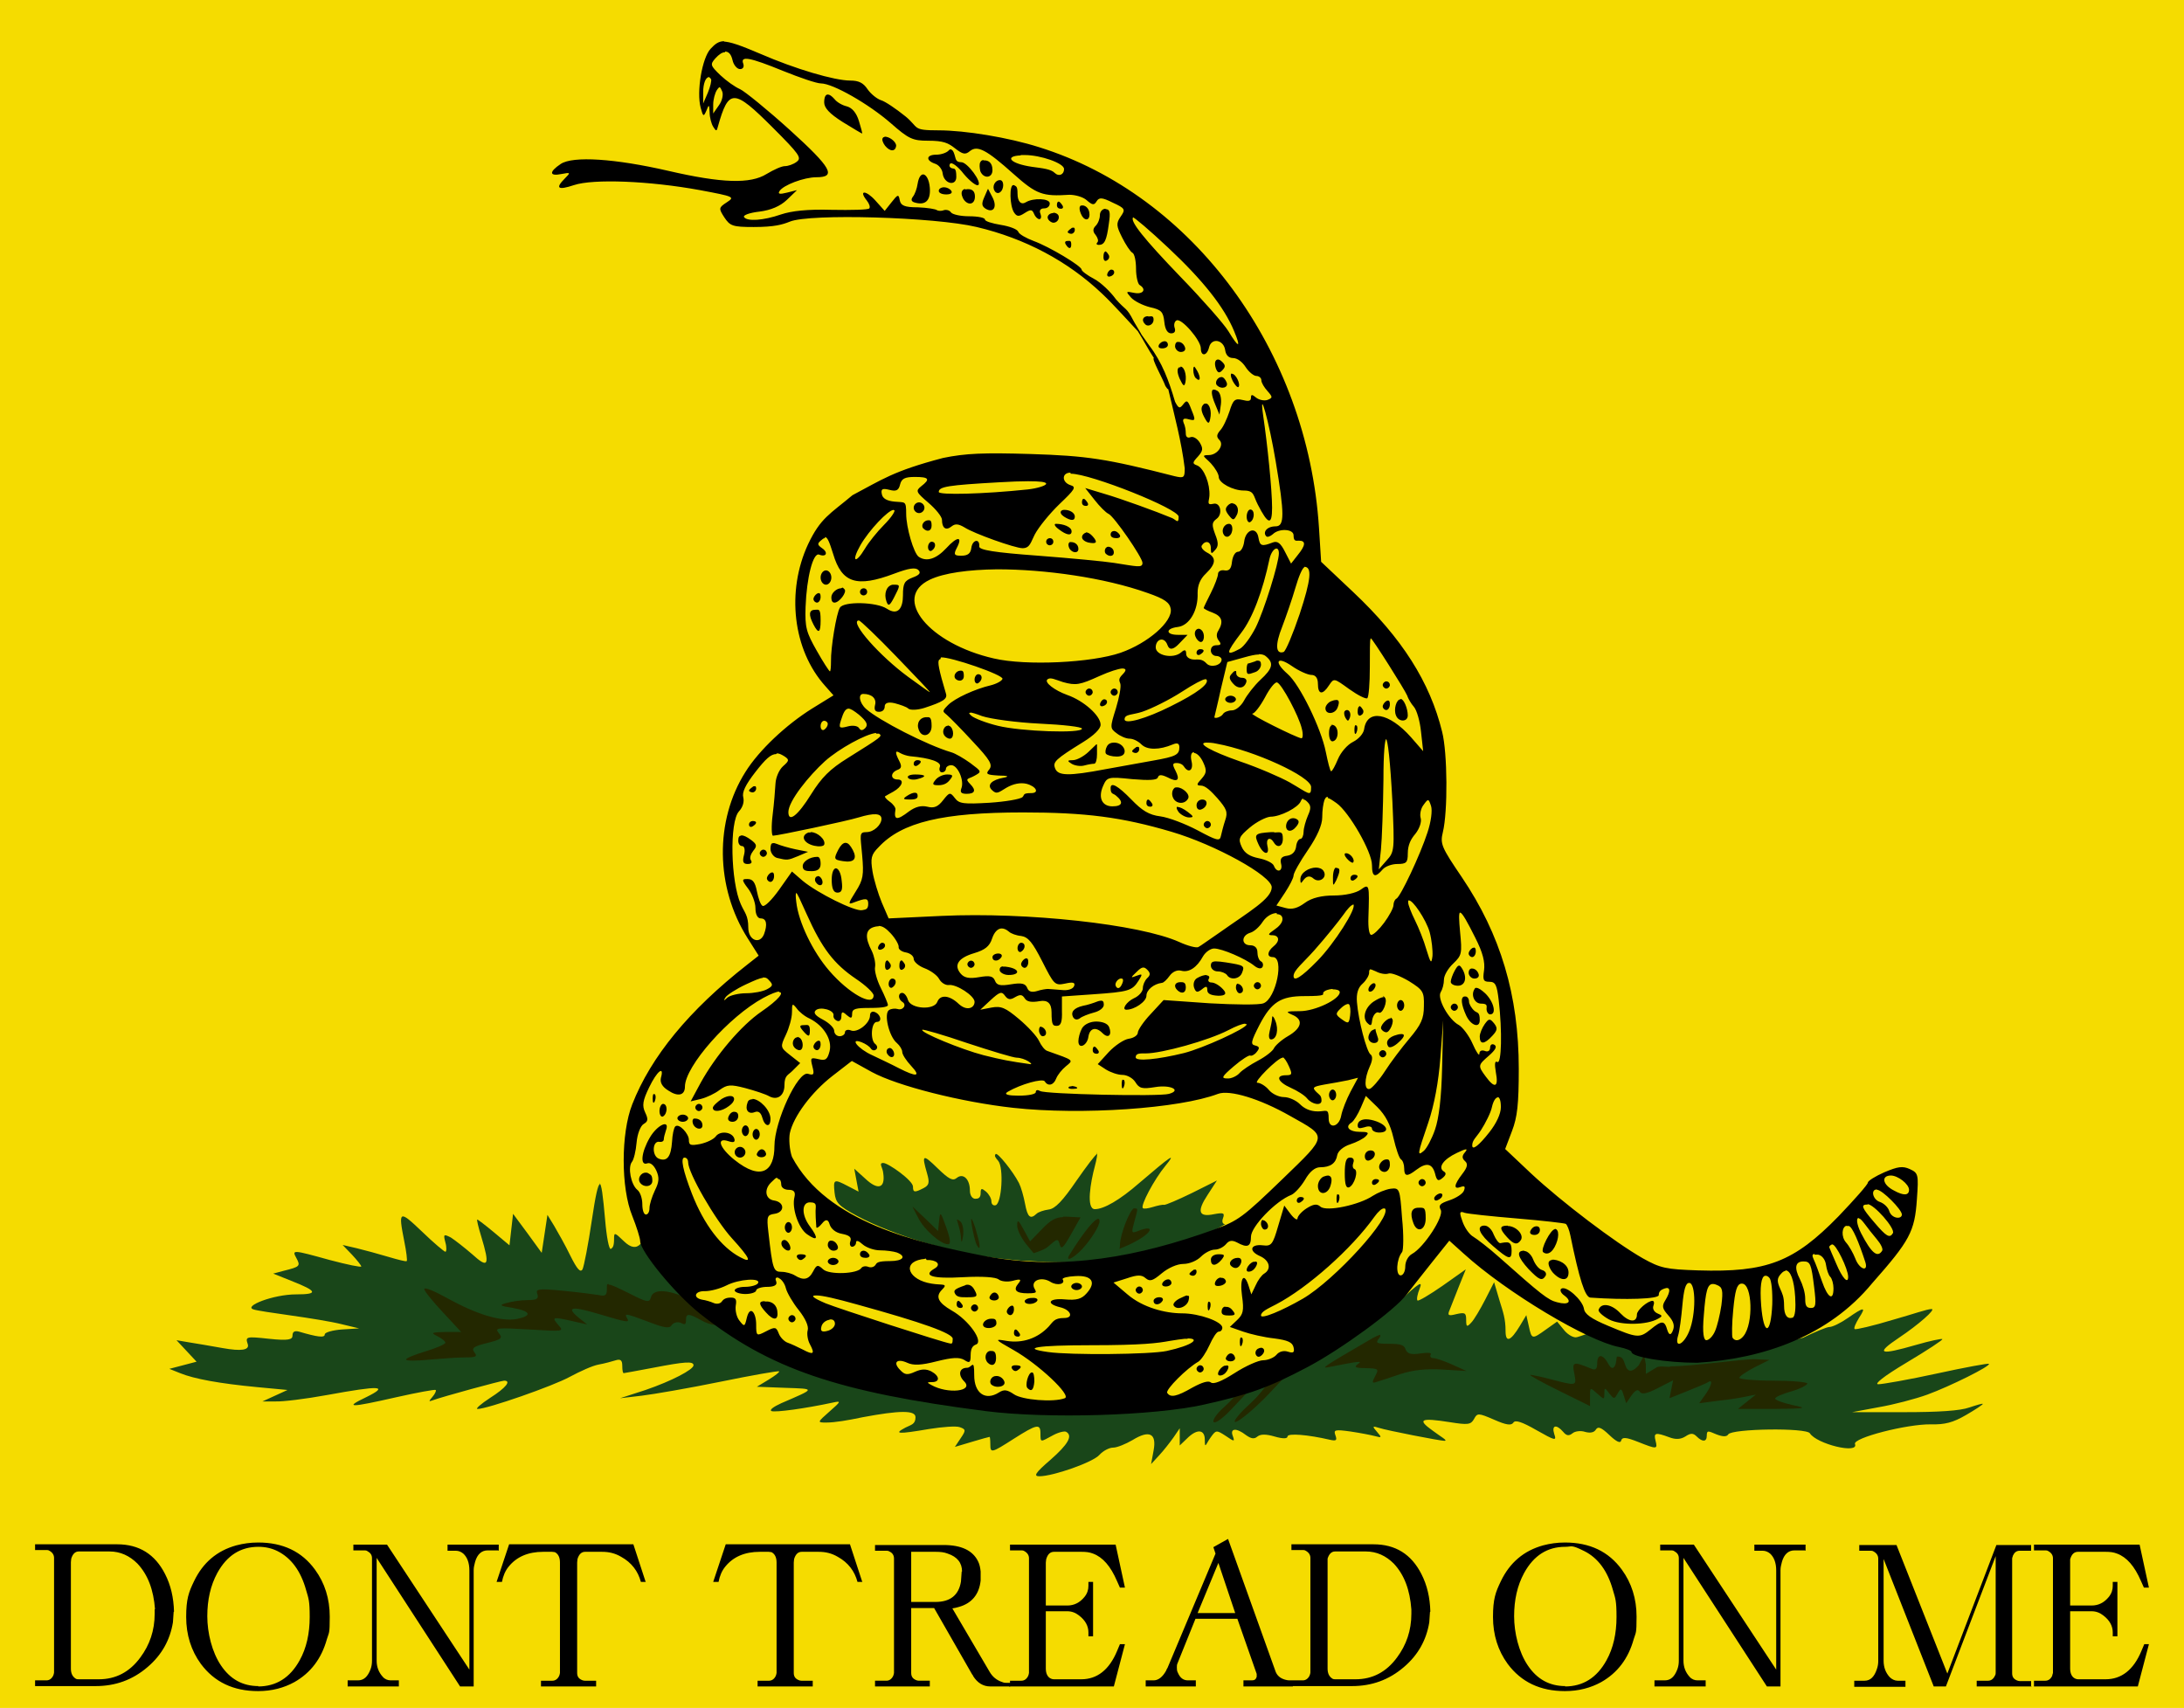 <?xml version="1.0" encoding="UTF-8"?>
<svg xmlns="http://www.w3.org/2000/svg" version="1.1" xmlns:cc="http://creativecommons.org/ns#" xmlns:dc="http://purl.org/dc/elements/1.1/" xmlns:inkscape="http://www.inkscape.org/namespaces/inkscape" xmlns:rdf="http://www.w3.org/1999/02/22-rdf-syntax-ns#" xmlns:sodipodi="http://sodipodi.sourceforge.net/DTD/sodipodi-0.dtd" xmlns:svg="http://www.w3.org/2000/svg" viewBox="0 0 610 477">
  <defs>
    <style>
      .cls-1 {
        fill: #194619;
      }

      .cls-2 {
        fill: #f5dc00;
      }

      .cls-3 {
        fill: #232800;
      }

      .cls-4 {
        fill: #194119;
      }
    </style>
  </defs>
  <!-- Generator: Adobe Illustrator 28.7.1, SVG Export Plug-In . SVG Version: 1.2.0 Build 142)  -->
  <g>
    <g id="Camada_1">
      <g id="svg2" inkscape:output_extension="org.inkscape.output.svg.inkscape" sodipodi:docname="Gadsden_flag.svg" sodipodi:version="0.32">
        <sodipodi:namedview id="base" bordercolor="#666666" borderopacity="1.0" gridtolerance="10.0" guidetolerance="10.0" inkscape:current-layer="layer1" inkscape:cx="527.25118" inkscape:cy="300" inkscape:pageopacity="0.0" inkscape:pageshadow="2" inkscape:window-height="912" inkscape:window-width="1265" inkscape:window-x="0" inkscape:window-y="25" inkscape:zoom="0.6" objecttolerance="10.0" pagecolor="#ffffff" showgrid="false"/>
        <g id="_x3C_defs">
          <inkscape:perspective id="perspective25" inkscape:persp3d-origin="450 : 200 : 1" inkscape:vp_x="0 : 300 : 1" inkscape:vp_y="0 : 1000 : 0" inkscape:vp_z="900 : 300 : 1" sodipodi:type="inkscape:persp3d"/>
        </g>
        <g id="layer1">
          <rect id="rect18474" class="cls-2" width="610" height="477"/>
          <path id="path6091" class="cls-1" d="M306.4,322.3c-.5.2-2.9,3.4-5.7,7.4-3.9,5.7-6,7.9-7.8,8.1-1.4.2-2.9.7-3.4,1.2-1.7,1.6-2.5,1-3.2-2.8-.4-2.1-1.1-4.6-1.7-5.8-1.7-3.3-6-8.6-6.5-8.1s0,1.1.7,1.9c1.6,1.9,1,11.8-.7,12.4-.7.2-1.2-.3-1.2-1.1s-.7-2-1.5-2.7c-1.2-1-1.5-1-1.5.4s-.7,1.6-1.5,1.6-1.5-.9-1.5-2.3c0-3.2-1.9-5-3.7-3.5-1.1.9-2.2.3-5.3-2.7-4.2-4.1-4.5-3.9-3,1.3.8,2.7.6,3.4-.9,4.2-2.5,1.3-3,1.3-3-.4s-6.9-6.6-8.3-6.6-.1,1.3,0,2.9c.6,4.2-1.5,4.8-5,1.5l-3.1-2.8.6,3.2.6,3.2-2.9-1.5c-4-2.1-4.2-2-3.8,1.8.3,2.8,1.1,3.7,6.3,6.5,10.2,5.5,27.4,10.6,40,11.9l5.8.6h1.2c19,1.5,39.2-.4,55.8-10.2-.7,0-1-.7-.6-1.7.5-1.4.2-1.6-2.5-1.1-4.3.9-4.9-.7-1.8-5.4l2.6-4-7,3.5c-3.9,1.9-7.4,3.4-7.8,3.3s-1.8.2-3.1.6c-1.3.4-2.6.6-2.8.3-.7-.7,3.1-7.9,6.3-11.8,3.2-3.9,1.7-2.9-7.3,4.8-5.5,4.8-9.9,7.3-12.4,7.3s-1.2-7.6,0-12c.5-1.9.8-3.6.6-3.8h0v.4Z"/>
          <path id="path6089" class="cls-3" d="M316.8,337.5c1.1,0,1.1-.2,0,3.8-.8,2.9-.8,3.2.8,2.6,6-2.5,4.3,1.3-5,4.9.2-.3.2-.6.2-1,0-3,2.9-10.4,4.1-10.4h-.1Z"/>
          <path id="path3164" class="cls-3" d="M296.9,339.8h1.1l3.8.2-2.7,4.8c-2.1,3.7-2.7,4.3-3.1,2.8-.5-1.8-.7-1.7-3.2.5-1,.9-2.9,1.5-4.1,1.9l-1.9-2.3c-1.5-1.8-2.7-4.2-2.7-5.4,0-1.8.3-1.7,1.8,1.1l1.8,3.3,3.4-3.5c2.4-2.5,3.7-3.2,6-3.3h-.2Z"/>
          <path id="path9992" class="cls-1" d="M167.6,330.7c-.6,0-1.3,3.4-2.3,10.1-1,6.8-2.2,12.9-2.6,13.7-.6,1-1.5,0-3.4-3.8-1.4-2.9-3.5-6.6-4.5-8.3l-1.9-3.1-.8,5.3-.8,5.3-4-5.5-4-5.4-.5,4.4-.5,4.4-4.3-3.6c-2.4-2-4.5-3.6-4.7-3.6s.3,2.1,1.1,4.7c2.5,8.2,2,9.1-2.5,5-2.2-1.9-4.9-4-6-4.7-2-1-2.1-.9-1.5,1.4.4,1.4.3,2.6,0,2.6s-3.3-2.5-6.6-5.7c-6.3-6-6.6-5.9-4.9,2.7.6,2.9.9,5.5.7,5.6-.2.2-2.5-.4-5.2-1.2-2.7-.8-6.7-1.9-8.8-2.4l-3.9-.9,2.6,2.7c1.4,1.5,2.6,3,2.6,3.3s-3.9-.5-8.8-1.8c-10.5-2.9-10.6-2.9-9.3-.5,1.2,2.2.9,2.4-3.5,3.5l-3,.8,5,2c7.4,2.9,7.7,3.8,1.4,3.8s-14.8,3.3-11.9,4.2c.8.3,5.5,1,10.5,1.7s11.2,1.7,14,2.4l5,1.2-4.8.3c-2.6.2-4.8.8-4.8,1.4,0,1-2.1.7-7.2-.8-1.2-.3-1.8,0-1.8,1.1s-1,1.5-6.6.9c-6.4-.7-6.6-.6-5.9,1.5q.8,2.5-7,1.1c-3.3-.6-7.5-1.3-9.4-1.6l-3.5-.6,2.8,3,2.8,3-3.8,1-3.8,1,3,1.2c3.9,1.6,11,2.9,21.5,3.9l8.5.8-3.5,1.6-3.5,1.6h3.6c2,.1,8.5-.7,14.5-1.8,14.8-2.7,17.4-2.6,10.9.6-6.3,3-4.7,3,8.5,0,5.8-1.3,10.7-2.2,10.9-2s-.2,1.1-.9,1.9c-1.1,1.3-1.1,1.4,0,1,3-1.1,19.2-5.5,20-5.5,2.1,0,.5,2-3.9,4.8-2.6,1.7-4.2,3.1-3.5,3.1,2.7,0,21.1-6.4,25.8-9,2.8-1.5,6.3-3.1,8-3.4s3.8-.9,4.8-1.2c1.3-.4,1.8,0,1.8,1.5s.2,2.1.4,2.1,3.9-.7,8.2-1.5c8.8-1.7,11.3-1.9,11.3-.7s-6.1,4.4-13.4,6.9l-7.1,2.3,6-.7c3.3-.4,13.2-2.1,22-3.9s16.2-3.1,16.4-2.9-1.1,1.2-2.9,2.3l-3.3,2,7.9.3c8.6.3,8.6.1-1.1,4.3-2.2,1-3.4,1.9-2.7,2.2,1.1.4,9.3-.7,17.2-2.4,2.3-.5,2.2-.3-1,2.5-3.4,3-3.5,3.1-1,3.1s6-.6,10.3-1.5c10.2-1.9,14.7-2,14.7,0s-1.2,2.1-2.8,2.9c-3.4,1.8-2.2,1.9,6.6.4,3.8-.6,7.6-.9,8.6-.5,1.7.6,1.7.9.2,3.1l-1.6,2.4,4.7-1.4c2.6-.8,4.9-1.4,5-1.4s.2.9.2,2c0,2.6.2,2.6,6.6-1.5,6.3-4,7.4-4.3,7.4-1.5s0,2.4,3.6.5c1.5-.8,3.2-1.2,3.6-.9,1.9,1.1.5,3.5-4.4,7.8-4.3,3.7-4.8,4.6-3.1,4.6,3.8,0,15-3.9,16.8-6,1-1.1,2.7-2,3.8-2s3.5-1,5.4-2.1c4.7-2.9,6.8-1.9,5.9,2.9l-.7,3.8,2.3-2.5c1.3-1.4,3-3.6,4-5l1.7-2.5v4.8l2.4-2.3c2.6-2.4,4.6-2.1,4.6.7s.3,1.2,1.6-.6c1.5-2.1,1.6-2.2,4.2-.5,2.5,1.7,2.6,1.7,2,0-.8-2.1,1-2.3,3.7-.2,1.4,1,2.3,1.2,3.2.4.9-.7,2.4-.7,4.8,0s3.6.6,3.6,0c0-1,5.8-.5,11.8.9,1.8.4,2.1.2,1.6-1.2-.6-1.6-.2-1.7,4.2-1.1,2.7.4,5.8,1,6.9,1.3,1.8.5,1.9.4.5-1.2s-1.3-1.7.6-1.1c2.1.7,17,3.6,18.2,3.6s-1.1-1.2-3.2-2.8c-4.5-3.2-3.5-3.7,4.8-2.4,5,.8,5.8.7,6.7-.9.9-1.7,1.2-1.7,5.6.2,3.4,1.5,4.8,1.7,5.4.8.5-.8,2.4-.2,6.4,2.1,5.3,3,5.7,3.1,5,1.1-.8-2.5.6-2.8,2.5-.6.9,1.1,1.6,1.2,2.6.4.7-.6,2.3-.8,3.5-.4,1.4.4,2.5.2,3-.6.6-1,1.5-.7,3.8,1.5,2,1.9,3.1,2.4,3.3,1.5.3-1,1.4-.9,4.7.4,5.3,2.1,5.5,2.1,4.9-.3-.6-2.3,0-2.4,3.8-1,1.8.7,3.2.6,4.5-.2,1.5-1,2.2-1,3.2,0,1.6,1.6,2.8,1.5,2.8-.2s.5-1.3,2.7-.4c1.8.7,2.9.7,3.3,0,1-1.6,21.8-1.9,22.8-.3,1.9,3,13.7,5.9,12.6,3-.7-1.7,14.5-5.6,21.2-5.5,3.9.1,6.2-.5,9.8-2.6,2.6-1.5,4.7-2.9,4.7-3.1s-1.7.3-3.8,1c-2.5.9-8.5,1.3-18.2,1.3h-14.5l7.5-1.4c4.1-.7,10.2-2.3,13.5-3.5,6.3-2.3,17.8-8,17.2-8.6-.2-.2-6.7,1-14.5,2.7s-15.2,3-16.4,3,1.3-2.1,8-6.1c5.7-3.4,10.1-6.3,9.9-6.5-.2-.2-3.5.5-7.3,1.6-10.4,3-11.5,2.5-4.8-2,5.4-3.6,10.4-8,9.1-8s-5.1,1.4-10.8,3c-5.6,1.7-10.4,2.8-10.7,2.6-.3-.3.3-1.6,1.2-3.1,2.1-3.2,1.5-3.2-3.1,0-2,1.4-4.3,2.5-5.1,2.5s-4.1,1.4-7.4,3c-13.2,3.4-26.7,5.1-40.2,4.8-5.3-.4-14.3-5.7-17.3-6.1-.3-1.1-5,1.2-6,1.2s-2.5-1-3.4-2.2l-1.8-2.2-3.1,2.2c-3.9,2.8-4,2.8-4.8-.9l-.7-3.1-1.8,3c-2.6,4.3-4,4.8-4,1.4s-.7-5.3-1.6-8.2l-1.6-5.4-2.5,4.9c-1.4,2.7-3.1,5.6-3.9,6.4-1.2,1.3-1.4,1.2-1.4-.8s-.4-2.1-2.7-1.6c-2.3.6-2.6.4-1.9-1.2.4-1,1.6-4,2.6-6.6l1.9-4.7-6.5,4.6c-3.6,2.5-6.8,4.4-7,4.1-.3-.3,0-1.8.6-3.3.9-2.3,0-1.7-5.7,3.5l-26.9,15.1-19.7,9c-2.5,1.5-6.7,3.9-9.9,4.6-6.6,1.4-12.9,1.7-31.8,1.7s-25.1-.3-39.4-2.8c-8.7-1.5-20.1-3.8-25.2-5.1-21.9-5.6-43.7-19.7-53.5-34.7-3.6-5.6-3.7-5.7-5.5-3.8q-1.8,2-4.6-.7c-2.7-2.6-2.8-2.6-2.8-.6s-.4,2.4-.9,2.7-1.2-3.4-1.6-8.2c-.6-6.7-1-10.1-1.6-10.1l.2.2Z"/>
          <path id="path9990" class="cls-3" d="M361.6,381.8c-2.8,2.6-6.5,6.9-9.2,9.5-3.7,3.6-7.1,6.2-7.5,5.8-.4-.4,1.8-2.9,4.8-5.6,2-1.8,4.7-5.4,6.1-7.6l5.8-2.1h0Z"/>
          <path id="path4143" class="cls-3" d="M352,385.3c-2.7,2.5-5.9,6-8,8.2-2.3,2.5-4.5,4.1-5,3.7-.5-.5.9-2.5,3.1-4.4,1.5-1.4,3.4-3.3,4.1-4.7l5.8-2.8h0Z"/>
          <path id="path3162" class="cls-3" d="M459.1,377.9l.6,3.2v2.6l3-1.8c1-.6,3.5.1,4-.3,5.8,0,20.5-2.1,23.5-2l4,.2-4.2,2.1c-2.3,1.2-4.2,2.5-4.2,2.9s4.3.8,9.5.8,9.5.4,9.5.8-2,1.5-4.5,2.2-4.5,1.6-4.5,2,2.1,1.2,4.8,1.8c4.4.9,4,1-5.2,1.1h-10l2.5-2,2.5-2-2.5.5c-1.4.3-4.9.9-7.9,1.2l-5.4.7,1.7-2.4c1.8-2.5,2.2-4.4.8-3.5-.4.3-3.1,1.4-5.8,2.5l-5,2,.5-2.5.5-2.5-4.3,2.2c-3.1,1.6-4.5,1.8-5,1s-1.2-.5-2.3,1l-1.5,2.2-.7-2.2c-.6-2-.8-2.1-1.7-.5s-1,1.6-2.3,0c-1.3-1.8-1.4-1.7-1.4,0s0,1.8-2,0-2-1.8-2,.8v2.7l-8.5-4.2c-4.7-2.3-8.3-4.3-8.2-4.5,0-.1,2.7.4,5.7,1.2,7.3,1.9,7.3,2,6.6-1.6-.7-3.3-.2-3.4,4.6-1.4,1.3.6,1.8.2,1.8-1.4,0-2.8,1.6-2.7,3.1.1q1.2,2.2,2,.2c.2-.5.3-1.9.4-2.2,1.9-.2,1.9,1.4,2.6,3q1.1,2.1,3.5-.6l1.8-3.3h-.4Z"/>
          <path id="path3160" class="cls-3" d="M255,337.1l3.5,3.3,3.5,3.4.3-2.9c.3-2.7.4-2.5,2,1.9,1.2,3.4,1.3,4.7.5,4.7-2.1,0-6.7-4.1-8.3-7.3l-1.6-3.1h.1Z"/>
          <path id="path3158" class="cls-3" d="M306.8,340.4c.2,0,.3.3.3.7,0,1.3-2.4,5.1-4.8,7.7-2.6,2.8-5,3.8-3.5,1.5,4-6.4,7-10,8-9.9h0Z"/>
          <path id="path3156" class="cls-3" d="M271.4,340.5h0c.3.3,1,2.2,1.5,4.2,1,3.5.9,4.8-.1,3-.6-1.1-1.8-7-1.5-7.3h.1Z"/>
          <path id="path3154" class="cls-3" d="M267.4,340.6c.1,0,.4.2.8.5.7.6,1,2.4.8,4-.3,2-.5,2.2-.6.7,0-1.2-.5-3-.8-4-.3-.9-.4-1.3-.2-1.2h0Z"/>
          <path id="path3152" class="cls-3" d="M170.1,358.8c.7,0,2.1.7,5.4,2.3,5.3,2.7,5.9,2.8,6.3,1.2.8-2.9,6.7-2,13.6,2.2,3.4,2.1,6.2,4.2,6.2,4.7,0,1.4-3.1,1.1-6-.6-3.2-1.8-4-1.8-4,0s-.6,1.2-1.6.8c-.9-.3-1.9,0-2.4.7-.6,1-2,.8-6.4-.9-6.4-2.4-6.9-2.5-6.1-1.1.9,1.4.2,1.3-7.8-1.1-7.7-2.3-9.3-2-5.7,1l2.4,1.9-4-.9c-5.7-1.3-6-1.2-4.1,1,1.7,1.9,1.6,1.9-8.1,1.3-9-.5-9.7-.5-8.5,1,1.2,1.4.8,1.8-3.3,2.8-3.7.9-4.4,1.4-3.5,2.6.9,1.1.5,1.4-2.2,1.4s-6.4.3-10.1.6c-3.7.4-6.8.4-6.8,0s2.5-1.4,5.5-2.3,5.5-2,5.5-2.4-1-1.2-2.2-1.8c-2-1-1.7-1.1,2.2-1.2h4.4l-5.1-5.5c-2.8-3-5.2-5.9-5.2-6.5s2.9.6,6.5,2.6c8.3,4.6,14.9,6.5,19.2,5.8,4.6-.9,4.1-2.2-.9-3.1-3.8-.6-4-.8-1.8-1.4,1.4-.4,4-.8,5.8-.8,2.7,0,3.2-.4,2.8-1.7-.6-1.4.2-1.6,7.2-.9,4.3.4,8.8,1,10,1.2,1.8.4,2.2,0,2.2-1.6s0-1.4.5-1.5v.2Z"/>
          <path id="path3150" class="cls-3" d="M385.5,373c.2,0,0,.2-.2.6-1.2,1.5-1,1.7,2.7,1.7s4.2.5,4.6,1.6c.5,1.2,1.5,1.5,4.1,1.1,2.1-.3,3.3-.2,2.9.3-.3.5,0,1,.7,1s3.1.8,5.3,1.8l4,1.8-6.6-.4c-4.6-.3-8.3.1-12,1.3-2.9,1-6,2-6.7,2.2-1.1.4-1.1,0-.2-1.7,1.1-2,.9-2.1-2.6-2.2-2.9,0-3.4-.3-2.3-1.1,1.5-1,.6-.9-8,.8-2.5.5-1.5-.1,11-7.4,1.8-1.1,3-1.6,3.3-1.6v.2Z"/>
          <path id="path2212" class="cls-4" d="M476.1,379.4c-1.5,0-3.1,0-4.2.2-2.3.2-.4.4,4.2.4s6.6-.2,4.2-.4c-1.2-.1-2.7-.2-4.2-.2Z"/>
          <path id="path2182" d="M202.3,11.5c-1.6,0-2.6.8-3.8,2.1-2.4,2.5-4,12-2.8,16.5.7,2.5.8,2.6,1.6.8.7-1.8.8-1.8.9.5,0,1.4.5,3.2,1,4,.8,1.3,1,1.3,1.3,0,3-10.7,4.4-10.7,15.3.2,7.5,7.5,8.2,8.5,6.7,9.6-.9.7-2.4,1.2-3.3,1.2s-3.1,1-5.1,2.2c-4.5,2.8-12.4,2.6-27.5-.9-14.8-3.4-26.6-4.2-30-1.9-3.3,2.2-3.2,3.5.2,2.8,2.6-.5,2.6-.4,1,1.2-2.8,2.8-2,3.4,2.5,1.9,5.4-1.8,21-1.2,35.2,1.4,9.6,1.8,9.8,1.9,7.5,3.4s-2.3,1.7-.7,4.2c1.6,2.4,2.3,2.7,8.2,2.7s8.1-.7,10.1-1.5c5.5-2.3,40.5-1.3,52.2,1.5,13.5,3.2,25.4,9.5,35,18.6,3.3,3.1,7.9,8.3,10,10.5h0c1.6,2.5,2.9,5.1,4.5,7.5-.8,0,2.5,5.8,3.2,7.8.4.6.6.9.8.9,1.7,7.3,3.7,14.6,4.6,22.1,0,2.6-.2,2.8-2.8,2.2-19.1-4.9-24.5-5.7-40.2-6.2-13.1-.4-18.2-.2-24.5,1.1-14.1,3.7-17.1,6.1-25.3,10.4-6.3,5.3-8.9,6.3-12.4,13.7-6.1,13.1-4.3,29.5,4.8,39.6l2.3,2.6-6,3.7c-7.2,4.5-14.8,11.6-18.6,17.7-8.6,13.6-8.4,32.2.6,46.4l3.1,4.9-3.3,2.6c-16.1,12.6-26.8,25.6-32,38.9-3.2,8.1-3.2,23.4,0,31.2,1.2,3,2.2,6.2,2.2,7,0,2.9,9.8,14.8,16.6,20.2,19.5,15.5,38.6,22,79.9,27.3,17.2,2.2,47,1.3,60.9-1.8,13-2.9,18.2-4.8,29-10.5,9.3-4.9,24.4-15.9,27.7-20.3,1.3-1.7,4.5-5.7,7.1-9l4.8-6,4,3.6c12,10.9,34.6,24.4,43.4,26.1,1.9.4,3.5,1,3.5,1.4,0,1.4,9.8,3,18.3,3,18.6-1.1,36.8-7.5,48.9-22.2,10.5-11.9,11.9-14.4,12.5-23.5.5-6.9.4-7.3-2-8.4-2-.9-3.3-.7-7.1.9-2.5,1.1-4.6,2.4-4.6,2.9s-3.7,4.7-8.2,9.4c-12.5,12.8-20,15.7-39.2,15.1-9-.3-10.5-.6-15.5-3.4-7.7-4.4-22.5-15.6-31.2-23.7l-7.2-6.8,1.9-5c1.5-3.9,1.9-7.5,1.9-17.4,0-20.6-5.1-37.5-15.9-53.5-5.7-8.4-6.1-9.3-5.3-12.6,1.4-5.7,1.3-22.1-.2-28-3.4-13.9-11.2-26.2-24.9-39.1l-8.9-8.4-.6-9.5c-3.2-49.5-35.2-92.9-78.2-106.3-8.5-2.7-20.6-4.7-28.1-4.7s-5.3-.7-9.2-3.9c-2.6-2.1-5.7-4.2-6.8-4.5-1.2-.4-2.9-1.8-3.8-3.1-1.2-1.8-2.5-2.4-4.8-2.4-4.4,0-15.3-3.2-25.2-7.5-5.4-2.3-8.4-3.4-10.4-3.4h.4ZM202.5,14.4c1,0,1.7.7,2.1,2.4.3,1.4,1.3,2.5,2.1,2.5s1.2-.6.9-1.5c-.9-2.3,1.8-1.8,11.1,2,4.7,1.9,9.4,3.5,10.6,3.5,3.3,0,13.3,5.7,19.5,11.1,5,4.4,6.1,4.9,10.4,4.9s5.6.6,7.5,2.1c2.2,1.7,2.9,1.9,4.2.8,2.1-1.7,4.6-.4,12.2,6.4,6.4,5.7,8.1,6.3,15.6,5.8,1.6,0,3.8.6,4.8,1.5,1.6,1.4,2.1,1.5,2.8.3.7-1.1,1.5-1.1,4.5.4,3.5,1.6,3.6,1.9,2.2,3.9-1.3,1.9-1.2,2.6.4,5.8,1,2,2.3,4,2.9,4.3s1,2.4,1,4.5.5,4.2,1,4.5c2,1.2,1,2.7-1.5,2.2-2.4-.5-2.4-.4-.9,1.3.9,1,3.3,2.2,5.3,2.7,3.2.7,3.7,1.3,4,4.1.2,2.1.9,3.2,1.9,3.2s1.3-.6,1-1.5c-.3-.8-.1-1.8.5-2.1,1.3-.8,6.8,5.5,6.8,7.8s1.7,2.2,2.3-.3c.7-2.8,4.1-2.1,4.5.8.2,1.4,1,2.2,2.2,2.2s2.6,1.1,3.5,2.5,2.3,2.5,3,2.5,1.4.5,1.4,1.2.8,2,1.7,3c1.5,1.7,1.5,1.9,0,2.5-.9.3-2.3,0-3.1-.6-1.2-1-1.5-1-1.5,0s-.8,1-2.4.6c-2.1-.5-2.6,0-3.6,3.2-.7,2.1-1.8,4.5-2.6,5.3-1,1.2-1.1,1.8-.2,2.7,1.4,1.4-.6,4.2-3,4.2s-1.1.5.6,2.3c1.2,1.3,2.2,3,2.2,3.8,0,1.7,4,3.8,7,3.8s2.6,1.4,3.9,3.9c2.9,5.7,4,5.9,4,.9s-1.3-17.7-2.5-25.8c-1.2-8.5,1.7,2,3.5,12.8,2.5,14.9,2.5,18.2,0,18.2s-3.7,1.7-2.6,2.8c.3.3,1.1,0,1.8-.6,1.7-1.7,5.8-1.5,5.8.3s.7,1.5,1.5,1.5c2,0,1.9,1.3-.4,4.1l-1.8,2.3-1.7-3.3c-1.2-2.4-2.1-3.1-3.4-2.6-3.1,1.2-3.6,1-4-1.3-.5-3.3-3.6-2.4-4,1.1-.2,1.5-.9,2.8-1.7,2.8s-1.5,1.2-1.7,2.8c-.2,2-.8,2.6-2.1,2.4-1-.2-1.8.3-1.8,1s-.9,3.1-2,5.3-2,4-2,4.2,1.1.8,2.5,1.3c2.6,1,3.1,2.5,1.6,5-.6.9-.6,1.9.1,2.8.8,1,.6,1.3-.6,1.3s-1.6.7-1.6,1.5.7,1.5,1.5,1.5,1.5.5,1.5,1c0,1.6-3,2.4-4.2,1.1s-2.2-1.1-3.4-1.1-2.3-.6-2.3-1.6-.3-1.4-1.4-.4c-2.2,1.9-7.1.9-7.1-1.4s2.4-3.2,3.3-.6c.5,1.4,1.6,1.3,3.2-.4l2.4-2.5h-2.7c-3.5,0-3.5-1.8,0-2.2,3.2-.4,5.7-4.6,5.5-9.5,0-2.1.7-3.9,2.3-5.4,2.9-2.8,3-4.5.3-5.9-1.1-.6-1.8-1.5-1.4-2,1-1.5,2.5-1.1,2.5.8s.3,1.5,1.2.5,1-1.9,0-4.4c-1-2.7-.9-3.3.4-4.3,1.8-1.3,1.1-4.7-.9-4.2s-1.2-.7-1.1-2.2c.2-3.4-1.5-7.7-3.4-8.5-1.4-.5-1.4-.8.2-2.5,1.4-1.6,1.5-2.2.5-3.9-.7-1.1-1.8-1.8-2.6-1.5-.7.3-1.3,0-1.3-1s-.2-2.2-.6-3c-.4-1.1,0-1.4,1.4-1,1.9.5,2,.3.8-2.6-1-2.7-1.3-2.9-2.3-1.6s-1.3,1.2-2.3-.7c-1.7-5.8-3.6-11-7.2-15.7l-2.2-3.1c.2.2-2.2-3.7-2.2-3.8-2-3.9-2.1-2.8-4.9-6-1.5-2.1-4.2-4.7-6.1-5.7s-3.5-2.2-3.5-2.6c0-1-9-6.4-13.4-8-2.1-.8-4.1-1.9-4.3-2.6-.3-.7-2.4-1.5-4.9-1.9-2.4-.4-4.4-1-4.4-1.5s-2-.9-4.4-.9-4.7-.5-5.1-1.1-1.3-.8-2-.6c-.7.3-1.6.2-1.9,0-.3-.3-2.7-.7-5.3-.8-3.8,0-4.8-.5-5.1-2-.3-1.7-.5-1.7-2.3.6l-1.9,2.4-2.6-2.9c-2.6-2.9-4.8-3-2.4,0,.7.9,1,1.8.7,2.2s-5.1.5-10.5.4c-6.8-.2-11.2.3-14.2,1.3-4.9,1.7-9.5,2-10.3.7-.3-.5,1.6-1.2,4.3-1.5,3.2-.4,5.8-1.5,7.7-3.3l2.8-2.7-2.8.7c-2,.5-2.6.4-2.1-.4,1-1.7,6.9-3.9,10.3-3.9,5.7,0,4.3-2.6-7.4-13.2-6.3-5.7-12.6-10.8-13.9-11.4-1.4-.6-3.8-2.3-5.5-3.9-2.8-2.7-2.9-3-1.4-4.7,1-1.1,1.9-1.7,2.6-1.7h.1ZM197.8,21.5c.3,0,.5.2.8.6.2.4-.2,2.1-.9,3.8l-1.3,3v-3.2c0-2.3.7-4.1,1.5-4.1h-.1ZM201,24.4c.2,0,.4.4.7,1.1.4.9,0,2.7-.9,3.9l-1.6,2.3v-2.5c0-1.4.5-3.2,1-4,.4-.6.7-.9.9-.9h-.1ZM231.2,26.4c-.6,0-1,.7-1,2.2s1.4,3.1,5.2,5.5c2.9,1.8,5.3,3.2,5.4,3.2s-.3-1.6-.9-3.5c-.7-2.3-1.9-3.7-3.4-4.1-1.3-.3-2.8-1.2-3.4-2-.8-.9-1.4-1.3-1.9-1.3h0ZM247,38.3c-.2,0-.3,0-.4.2-.4.4,0,1.4.6,2.2,1.4,1.7,2.9,1.7,3.1,0,0-1.2-2.1-2.7-3.3-2.5h0ZM265.7,41.7c-.2,0-.5,0-.8.4-.6.6-2.1,1.1-3.4,1.1-2.8,0-3,1.6-.4,2.5,1.1.3,2.1,1.6,2.2,2.8.4,2.9,3.8,3.6,3.8.9s-.6-2.2-1.2-2.4c-.7-.2-.9-.8-.5-1.3s2.2.8,3.8,2.9c1.7,2,3.5,3.4,4,3.1,1.2-.7-3-6.4-4.7-6.4s-1.5-1-1.9-2.1c-.3-1-.6-1.4-1-1.4h.1ZM285.1,43.3h1.1c4.5,0,11,2.3,11,3.9s-1.5,2.2-2.6,1.1-3.4-1.3-6.3-1.7c-6.2-.9-7.9-3-3.2-3.2h0ZM274.7,44.7c-.4,0-.7.2-.9.6-.3.5-.2,1.6,0,2.5.9,2.2,3.4,2,3.4-.3s-1.4-2.8-2.5-2.7h0ZM257.9,48.7c-.7,0-1.3.8-1.6,2.6-.2,1.4-.8,3-1.3,3.6-.6.8-.5,1.3.3,1.6,3.1,1,4.7-.4,4.4-4.1-.2-2.4-1.1-3.7-1.9-3.7h.1ZM279.3,50.3c-1.4,0-2.3,1.8-1.5,3,.3.6,1,.8,1.5.4,1.2-.8,1.2-3.4,0-3.4ZM283,51.7c-1.1,0-1,5.7.2,7.6.8,1.2,1.3,1.3,3,.2s2.1-1,2.6.2c.3.8,1,1.5,1.5,1.5s.6-.7.3-1.5c-.4-.9,0-1.5,1-1.5s1.6-.6,1.6-1.4c0-1.4-4.6-1.6-6.7-.3-1.3.8-2.3-.2-2.3-2.4s-.4-2-1-2.4c0,0-.1,0-.2,0ZM263.7,52.3c-.8,0-1.5.4-1.5,1s.9,1,2.1,1,1.8-.4,1.4-1-1.3-1-2-1ZM269.6,52.8c-.4,0-.7.2-.9.6-.3.6,0,1.7.6,2.5,1.3,1.6,3,1.1,3-1s-1.5-2.2-2.6-2h-.1ZM275.9,52.8l-1,2.3c-.8,1.8-.7,2.5.4,3.2,2.2,1.3,3.3-.5,1.9-3.2l-1.2-2.3h0ZM295.7,56.3c-.3,0-.5.3-.5,1s.5,1,1.1,1,.8-.4.4-1-.8-1-1-1ZM302,57.4c-.1,0-.2,0-.3.2-.3.3-.2,1.2.2,2.1.8,2,2.4,2.1,2.4.2s-1.4-2.7-2.2-2.5h-.1ZM308.8,58.3c-.9,0-1.6.8-1.6,1.8s-.5,2.3-1.2,3-.9,1.5,0,2.5c.6.8.9,1.7.5,2.1s-.2.7.4.7c1.6,0,2.2-1.3,2.8-5.9.5-3.3.3-4.1-1-4.1h.1ZM294.2,59.5c-1.1,0-2,.9-1.4,1.8.3.5,1,.9,1.4.9,1.4,0,2.1-1.8,1-2.5-.3-.2-.7-.3-1.1-.3h.1ZM316.4,60.7c.2-.2,4.7,3.6,9.9,8.5,9.6,9,15.6,16.5,18.4,23.3,2,4.8,1.3,4.8-1.6,0-1.3-2.1-7.3-8.9-13.4-15.2-10.2-10.6-14.2-15.6-13.2-16.6h0ZM299.6,63.6c-.1,0-.3,0-.4.2-.5.3-1,.8-1,1s.5.5,1,.5,1-.5,1-1.1-.2-.7-.6-.6ZM298.1,67.3c-.6,0-.8.4-.4,1,.8,1.3,1.5,1.3,1.5,0s-.5-1-1.1-1ZM308.7,70.3c-.3,0-.5.5-.5,1.5s.5,1.3,1,.9c.6-.3.8-1.1.4-1.6-.3-.5-.6-.8-.8-.9h-.1ZM310.4,75.3c-.4,0-.9.5-1.1,1.1s.1,1,.8.8,1.1-.7,1.1-1.1c0-.6-.4-.8-.8-.8ZM320.7,88.3c-1.5,0-2,1.2-.8,2.3.8.8,2.3,0,2.3-1.3s-.7-.9-1.5-.9h0ZM325.3,95.3c-.5,0-1.2.3-1.6,1-.3.6,0,1,.9,1s1.6-.4,1.6-1-.4-1-.9-1ZM329.2,95.5h-.3c-.4,0-.7.5-.7,1.2s.7,1.6,1.6,1.6,1.4-.5,1.2-1.2c-.3-1-1.1-1.6-1.8-1.6h0ZM340.2,100.4c-.8,0-1.1,1-.6,2.5.5,1.3,1,1.4,1.8.5.9-.9.9-1.4,0-2.3-.5-.5-.9-.7-1.2-.7h0ZM333.5,102.5c-.2,0-.2.3-.2.9,0,.9.3,1.9.7,2.2,1.2,1.2,1.5,0,.4-2-.4-.7-.7-1.1-.8-1.2h-.1ZM329.7,102.6c-.1,0-.3,0-.4,0-.6.4-.5,1.6.2,3.2,1,2.1,1.3,2.3,1.6.9.4-2.1-.4-4.3-1.3-4.3h-.1ZM344.1,104.3c-.5,0-.4.9.2,2.1.6,1.1,1.3,1.9,1.6,1.7.7-.7-.7-3.7-1.8-3.7h0ZM341.2,105.3c-1.2,0-2,1.6-1.3,2.3,1.3,1.3,3.3.6,2.7-.8-.3-.8-.9-1.5-1.4-1.5h0ZM339,108.8c-.8,0-.7,1.5.4,4.1l1.2,2.9.4-2.9c.2-1.7-.2-3.2-.9-3.7-.5-.3-.8-.4-1.1-.4ZM336.8,112.7c-.2,0-.5,0-.7.3-.7.7-.7,1.7.2,3.4,1.1,2.1,1.4,2.1,1.7.6.5-2.2-.2-4.3-1.2-4.3ZM299.1,132.3c5.5,0,30.1,9.8,30.1,12s-.7.9-1.8.4c-4.3-1.8-14.2-5.4-19-6.8l-5.3-1.6,2.6,3.3c1.4,1.8,3.2,3.6,3.9,3.9,1.5.6,9.5,12.2,9.5,13.7s-1.5,1-8,0c-2.5-.4-12-1.3-21.1-2-12.3-.9-16.6-1.6-16.5-2.6.2-2.3-1.9-1.9-2.2.4-.2,1.6-1,2.2-2.8,2.2s-2.3-.2-1.3-2.1c1.8-3.4.2-3.4-2.9,0-2.8,3-5.5,3.9-7.7,2.4-1.4-1-3.5-8.2-3.5-12s-.3-3.1-3.2-3.4c-2.2-.2-3.4-.9-3.6-2.1-.3-1.4.1-1.7,2.1-1.2,1.9.5,2.6.2,3-1.5.4-1.6,1.3-2.1,4.1-2.1,4,0,4.4.6,1.8,2.6-1.6,1.3-1.5,1.6,2,4.6,2.1,1.8,3.8,3.9,3.8,4.8,0,2.3,1.1,3.1,2.7,1.8,1-.8,1.9-.7,3.6.3,2.6,1.7,14.1,5.8,16.2,5.8s2.3-1.7,3.4-3.8,4.2-5.9,6.9-8.5c4.3-4.1,4.8-4.8,3.1-5.3-2.5-.8-2.5-3.5,0-3.5v.3ZM287.1,134.4c3.4,0,5.1.2,5.1.7s-2.4,1.3-5.2,1.6c-12.4,1.3-24.8,1.6-24.8.7,0-1.5,2.6-1.9,16.8-2.7,3.4-.2,6.1-.3,8.2-.3h-.1ZM302.7,139.3c-.3,0-.5.3-.5,1s.5,1,1.1,1,.8-.4.4-1-.8-1-1-1ZM256.7,140.3c-.8,0-1.5.7-1.5,1.5s.7,1.5,1.5,1.5,1.5-.7,1.5-1.5-.7-1.5-1.5-1.5ZM344.3,140.5c-.4,0-.9.2-1.3.6-.9.9-.8,1.5.2,2.8,1.2,1.5,1.4,1.5,2.2,0,.9-1.7,0-3.3-1.2-3.3h0ZM349.2,142.3c-.5,0-1,.9-1,2s.5,1.8,1,1.5c1.3-.8,1.3-3.5,0-3.5ZM297.4,142.4c-.4,0-.7,0-1,.3-.4.4,0,1.1.8,1.6,1.9,1.2,3,1.2,3,0s-1.6-1.9-2.8-1.9h0ZM249.6,142.5h.2c.3.3-1,2.2-2.9,4.1-1.9,1.9-4.3,4.9-5.3,6.6-2.7,4.5-3.9,3.7-1.3-.9,2.4-4.2,7.8-9.9,9.3-9.9h0ZM259.3,145.3c-1.3,0-2.2,1.5-1.4,2.3,1.1,1.1,2.3.7,2.3-.8s-.4-1.5-.9-1.5ZM343.3,146.3c-1.4,0-2.3,1.8-1.5,3,.3.6,1,.8,1.5.4,1.2-.8,1.2-3.4,0-3.4ZM294.9,146.3c-.6,0-.3.7.8,1.5,2.2,1.7,3.6,1.9,3.6.6s-2.4-2.1-4.3-2.1h-.1ZM311.2,148.3c-.5,0-1,.3-1,1s.7,1,1.6,1,1.3-.4.9-1-1-1-1.5-1ZM303.3,148.8h-.2c-1.5.9-1,2.2.8,2.7,2.4.5,2.8,0,1.3-1.7-.6-.7-1.4-1.2-1.9-1.1h0ZM230.4,150c.7,0,1.2,1.2,2.3,4.7,2.4,8.1,6.5,9.5,17.1,5.5,4-1.5,5.9-1.8,6.7-1s.3,1.4-1.6,2.1c-2.3.9-2.7,1.6-2.7,5s-1.3,5.8-4.5,3.7c-2.9-1.9-12-2.1-13.1-.3-1,1.5-2.6,11.4-2.5,15,0,1.5-.1,2.8-.3,2.8s-1.9-2.6-3.7-5.8c-2.9-5.1-3.3-6.5-3.1-12.2.3-8.2,2.1-15.3,3.8-14.6,2,.8,2.6-.6.8-1.8-1.4-1-1.4-1.3,0-2.4.3-.3.6-.4.8-.4v-.3ZM293.2,150.3c-.5,0-1,.4-1,1s.5,1,1,1,1-.4,1-1-.4-1-1-1ZM260.2,151.3c-.5,0-1,.7-1,1.5s.5,1.3,1,1c1.3-.8,1.3-2.5,0-2.5ZM299.2,151.4h-.3c-.1,0-.2,0-.3.2-.3.3-.2,1,.1,1.6.8,1.3,2.5,1.4,2.5.1s-1.1-1.9-2-1.9h0ZM309.5,152.7c-.3,0-.5.2-.7.4-.3.5-.3,1.1,0,1.5,1,1,2.3.8,2.3-.3s-1-1.7-1.8-1.6h.2ZM356.5,153.2c.4,0,.7.4.7,1.3,0,2.8-4.2,16.2-6.5,20.8-1.4,2.7-3.3,5.3-4.4,5.9-4.1,2.2-4,1.3.4-4.5,3.1-4,6-11.6,7.9-20.7.4-1.7,1.3-2.8,1.9-2.8ZM364.3,158.3c2.2,0,1.9,3.5-1.3,13.2-1.9,5.6-3.9,10.4-4.5,10.6-2.2.7-2.4-2-.4-7,1.1-2.9,2.8-7.8,3.7-10.9s2-5.8,2.6-5.8h-.1ZM278.5,159c13.3,0,29.9,2.3,42,6.6,4.9,1.7,6.2,2.7,6.5,4.5.5,3.5-6.3,9.5-14,12.2-8.1,2.8-26.4,3.7-35.4,1.6-18.1-4.1-28.6-16.9-17.9-22,4-1.9,10.8-2.8,18.8-2.9h0ZM230.7,159.3c-.8,0-1.5.9-1.5,2s.7,2,1.5,2,1.5-.9,1.5-2-.7-2-1.5-2ZM249.3,163.3c-1.7.3-2.5,2.5-1.7,4.7.5,1.4.9,1.2,2.1-1.1,1.8-3.5,1.8-3.6,0-3.6s-.2,0-.3,0h-.1ZM234.9,164.3c-1.2,0-2.7,1.3-2.7,2.5s.4,1.5.9,1.5c1.3,0,3.5-2.9,2.8-3.7s-.6-.4-1-.3h0ZM241.2,164.3c-.5,0-1,.4-1,1s.5,1,1,1,1-.4,1-1-.4-1-1-1ZM228.6,165.7c-.1,0-.3,0-.4.1-.5.3-1,1-1,1.5s.5,1,1,1,1-.7,1-1.6-.2-1-.6-1.1h0ZM227.7,170.3c-1.8,0-1.9,1.4-.5,4.1,1.4,2.7,2,2.4,2-1.1s-.5-3-1.5-3ZM239.7,173.3h.2c.4,0,5.1,4.5,10.4,10s9.6,10,9.4,10-2.9-2-6.1-4.3c-7.9-5.8-16.1-15.1-13.9-15.7ZM334.8,175.6c-.8,0-1.4,1-.9,2.2.3.8,1,1.5,1.5,1.5,1,0,1.2-2.4.2-3.3-.3-.3-.6-.4-.8-.4h0ZM382.9,178.3c.4,0,9.5,14.4,10.1,15.9.3.9,1.1,2.3,1.9,3.2s1.7,4,2,7l.6,5.4-3.4-3.9c-6.1-6.9-12.3-8-13.1-2.2-.2,1.2-1.5,2.7-3.1,3.5s-3.4,2.9-4.2,4.8c-.8,1.9-1.6,3.4-1.9,3.4s-.9-2.5-1.5-5.4c-1.3-6.6-7.3-18.9-10.7-21.8-3.9-3.4-3-5.1,1.2-2.2,2,1.4,4.5,2.5,5.5,2.5s1.8.7,1.8,2.5c0,3,1.3,3.2,3.1.4,1.4-2.1,1.4-2,5.7,1.1,2.4,1.7,4.6,2.8,5,2.5.4-.4.7-4.2.7-8.6s0-7.9.2-7.9v-.2ZM335.2,181.3c-.5,0-1,.4-1,1s.5.8,1,.5c1.3-.8,1.3-1.5,0-1.5ZM351.6,182.7c.9,0,1.6.2,2.1.7,2.1,1.8,1.8,3.3-1.7,6.5-1.7,1.6-3.7,4.2-4.5,5.7s-2.3,2.8-3.4,2.8-2.2.5-2.5,1c-.5.9-2.6,1.5-2.4.8,0-.1.9-3.6,1.8-7.8l1.8-7.5,4.7-1.3c1.8-.5,3.1-.8,4-.8h.1ZM262.8,183.6c2.7-.2,17.5,4.9,17.2,6-.2.6-1.7,1.4-3.3,1.8-4.3,1-10,3.6-11.9,5.5s-1.4,1.8-.3,2.8c.7.6,4,3.9,7.2,7.4,4.9,5.2,5.6,6.5,4.6,7.8-1.1,1.3-.7,1.5,2.6,1.7,2.7,0,3.1.3,1.4.6-3.3.6-4.7,2-3.3,3.4s1.9.7,4.1-.6c1.9-1.1,3.9-1.5,5.6-1.1,2.7.7,3.7,2.6,1.3,2.6s-1.8.5-2.4,1.1-4.8,1.3-9.3,1.6c-7.1.4-8.4.3-9.6-1.3-1.3-1.7-1.5-1.7-3.3.6-1.4,1.8-2.5,2.3-4.4,1.8-1.7-.4-3.3,0-5.1,1.3-3.4,2.6-4.3,2.5-3.8-.5.1-.5-.6-1.5-1.6-2.2s-1.5-1.4-1.3-1.5,1.3-.8,2.3-1.3c2.5-1.4,3.2-3.4,1.2-3.4s-2.1-1.9,0-2.7c1.1-.4,1.2-1,.5-2.4-1.3-2.5-1.2-3.2.2-2.3.7.4,1.9.8,2.8.9,5.6.5,8.9,1.6,8.3,3-.3.8,0,1.5.6,1.5s1.1-.5,1.1-1,.7-1,1.5-1c1.8,0,3.7,4.3,2.8,6.5-.4,1.1,0,1.5,1.5,1.5,2.3,0,2.7-1,1-2.7s-.5-1.4,1.1-2.3c2.2-1.2,2.1-1.2-1.1-3.6-1.8-1.3-4.2-2.7-5.3-3-6.8-2-20.2-8.9-23.8-12.1-1.9-1.7-2.3-4.2-.8-4.2,2.4,0,3.8,1.3,3.3,3.1-.3,1.3,0,1.9,1.1,1.9s1.6-.7,1.6-1.5.7-1.4,2.8-.9c1.5.4,3.3,1,3.8,1.5.6.5,2.6.4,4.5-.2,5.2-1.7,6.5-2.5,6-4-2-6.7-2.4-8.9-1.9-9.4s.2-.1.3-.1l.2-.6ZM351.3,184.5c-.2,0-.4,0-.7.2-.9.3-1.8.6-2,.6s-.4.7-.4,1.5c0,1.7.2,1.7,2.4.9.9-.3,1.6-1.3,1.6-2.1s-.3-1.1-.9-1.1h0ZM313.4,186.7c1.2,0,1.3.5.1,1.7s-.9,1.7-.6,2.5-.3,3.9-1.2,6.9c-1.7,5.4-1.7,5.6.2,7,1,.8,2.6,1.5,3.6,1.5s2.4.7,3.3,1.6c1.6,1.6,5,1.6,8.8,0,1.2-.5,1.8-.3,1.8.8,0,2.1-1,2.6-7.2,3.7-2.9.5-8.9,1.6-13.3,2.4-10.5,2-13.4,1.9-14.2-.2-.7-1.8,0-2.5,7.9-7.4,2.9-1.8,4.8-3.6,4.8-4.8,0-2.5-4.7-6.7-9.3-8.3-3.6-1.3-6.4-3.5-5.6-4.3s2.2,0,4.4.7c3.6,1,4.7.8,10.2-1.7,2.9-1.3,5.2-2,6.3-2.1h0ZM268.3,187.3c-1.3,0-2.2,1.5-1.4,2.3s2.3.7,2.3-.8-.4-1.5-.9-1.5ZM345,187.4c-.2,0-.5.2-.9.7-.9.9-.8,1.5.2,2.7,1.4,1.7,3.2,1.6,3.8-.3.2-.7-.3-1.2-1.2-1.2s-1.6-.6-1.6-1.2,0-.7-.2-.7h0ZM273.2,188.3c-.5,0-1,.7-1,1.5s.5,1.3,1,1c1.3-.8,1.3-2.5,0-2.5ZM336.7,189.7h.2c1.1,1.1-2.3,3.8-10,7.6-6.8,3.4-12.8,5.1-12.8,3.6s2.2-1.2,4.9-2.1,7.7-3.4,11.1-5.6,5.7-3.4,6.5-3.5h0ZM387.2,190.3c-.5,0-1,.5-1,1s.5,1,1,1,1-.5,1-1-.4-1-1-1ZM356.7,190.6c1.3.4,6.1,9.4,6.9,12.9.4,1.5.3,2.7-.1,2.7-1.5-.2-14.7-6.8-13.7-6.9.6,0,2.2-2.1,3.5-4.5,1.3-2.5,2.8-4.4,3.4-4.2h0ZM304.2,192.3c-.5,0-1,.5-1,1s.5,1,1,1,1-.5,1-1-.4-1-1-1ZM311.2,192.3c-.5,0-1,.5-1,1s.5,1,1,1,1-.5,1-1-.4-1-1-1ZM343.7,194.3c-.8,0-1.5.5-1.5,1s.7,1,1.5,1,1.5-.5,1.5-1-.7-1-1.5-1ZM308.4,195.3c-.4,0-.9.5-1.1,1.1s.1,1,.8.8,1.1-.7,1.1-1.1c0-.6-.4-.8-.8-.8ZM391.2,195.3c-1.2,0-2,2.8-1.3,4.5.7,1.9,3.3,1.9,3.3,0s-1.1-4.6-2-4.6h0ZM373.1,195.5c-.3,0-.7.1-1.2.3-.9.3-1.7,1.3-1.7,2,0,1.9,2.7,1.7,3.4-.2.6-1.6.4-2.2-.5-2.1ZM387.6,195.7c0,0-.3,0-.4.1-.5.3-1,1-1,1.5s.5,1,1,1,1-.7,1-1.6-.2-1-.6-1.1h0ZM379.7,197.3c-.3,0-.5.5-.5,1.5s.5,1.3,1,.9c.6-.3.8-1.1.4-1.6-.3-.5-.6-.8-.8-.9h-.1ZM236.9,197.9c.7,0,1.6.6,3,1.7,2.2,1.9,2.6,2.8,1.8,3.7-.8.8-1.3.8-1.8,0-.4-.6-1.8-.8-3.2-.4-2.3.6-2.5.4-1.8-1.8s1.2-3.2,2.2-3.2h-.2ZM376.3,198.3c-.2,0-.4,0-.7.3s-.2,1.2.2,1.9c.6,1,.8,1,1.2,0,.4-1.1,0-2.1-.7-2.2ZM271,199c.4,0,1.5.3,3.3,1,2.4.8,9.7,1.8,16.1,2.1,6.5.3,11.8.9,11.8,1.4,0,1.4-17,.8-23.5-.8-3.3-.8-6.6-2.1-7.4-2.8s-.7-.9-.3-.8h0ZM258.8,200.3c-1.9,0-2.9,1.7-2.2,3.5.9,2.5,3.6,1.7,3.6-1s-.6-2.5-1.4-2.5ZM230.2,201.3c.5,0,1,.4,1,.9s-.4,1.2-1,1.6c-.5.3-1-.1-1-1s.5-1.5,1-1.5ZM372.2,202.5c-.6,0-1,.8-1,2.3s.5,2.5,1.2,2.2c1.6-.5,1.6-4,0-4.5s-.2,0-.3,0h0ZM378.6,202.5c-.2,0-.3.6-.3,1.4,0,1.2.3,1.4.6.6.3-.7.3-1.6,0-1.9h-.3ZM264.8,202.7c-1-.1-1.8,1.5-1.1,2.6.3.5,1,1,1.6,1,1.2,0,1.2-2.7,0-3.5-.1,0-.3-.1-.4-.2h-.1ZM244.6,204.9h.9c1.1.7.7.9-8.7,6.8-5,3.1-7.3,5.4-10.3,10.2-3.6,5.8-6.3,8-6.3,4.9s5.8-10.2,10.2-14.2c3.9-3.5,11.4-7.6,14.3-7.9v.2ZM387.1,206.4c.5,0,1.2,6.1,1.8,17.4.6,13.5.6,14.1-1.6,16.5l-2.2,2.5.6-5.5c.3-3,.6-11.8.7-19.5,0-7.7.4-11.4.8-11.4h0ZM336.9,207.4c.6,0,1.6,0,2.9.3,10.5,1.9,26.4,9.2,26.4,12.1s-.6,1.8-6-1.3c-2.5-1.4-8.7-4.1-14-5.9-8-2.8-12-5.1-9.3-5.2h0ZM311.1,207.4c-.8,0-1.5.3-1.9,1s-.6,1.7-.3,2.1c.3.4,1.6.8,3,.8s2.4-.5,2.2-1.8c-.3-1.3-1.6-2.1-2.9-2.1h-.1ZM306.2,207.9l-2.3,2.2c-1.3,1.2-3.2,2.2-4.2,2.2-1.6,0-1.7.2-.4,1,.8.5,2.4.8,3.5.5s2.3-.5,2.8-.5.8-1.2.8-2.7v-2.7h-.2ZM317.6,208.6c-.1,0-.3,0-.4.2-.5.3-1,.8-1,1s.5.5,1,.5,1-.5,1-1.1-.2-.7-.6-.6h0ZM333.5,210.3c.7,0,1.8.9,2.6,2.7,1,2.2.9,2.9-.5,4.5-1.4,1.5-1.5,1.9-.2,1.9s2.9,1.6,4.6,3.5c2.6,3,3,3.9,2.2,6.2-.5,1.5-1,3.5-1.2,4.4-.3,1.5-1.1,1.3-6.5-1.6-3.4-1.8-8.1-3.6-10.4-3.9-3.2-.4-5.1-1.6-8.1-4.7-3.8-3.9-5.8-5-5.8-3.2s.7,1.4,1.5,2.1c2.2,1.8,1.8,3-1,3s-4.1-2.3-2.6-5.7c1.1-2.5,1.4-2.6,8.1-1.9,4.8.4,7,.3,7.2-.5.3-.8,1-.8,2.7,0,2.8,1.5,3.6.8,2.2-1.9-.9-1.7-.8-2.1.3-2.1s1.8.5,2.1,1c1.3,2,2.7,1,2.1-1.5-.4-1.7,0-2.6.7-2.5v.2ZM217,210.4c.7,0,1.4.4,2.2.9,1.3.9,1.2,1.2-.5,2.7-1.1,1-2,3.1-2.1,4.8s-.4,5.6-.8,8.8-.3,5.8.1,5.8c1.3,0,20.7-4.1,23.9-5.1,4.3-1.3,6.4-1.2,6.4.4s-2.1,3.7-4.2,3.7-1.7.7-1.2,6.4c.5,5.6.3,6.9-1.8,10.2-2.2,3.5-2.2,3.7-.4,3,3.2-1.2,3.9-1.2,3.9.4s-.7,1.6-1.7,1.8c-2.1.4-12.5-4.8-16.6-8.2l-3-2.6-3.6,5.1c-2,2.8-4,4.8-4.6,4.5s-1.2-2.2-1.6-4.1c-.5-2.6-1.2-3.4-2.6-3.4s-1.9,0,.1,2.6c1.1,1.4,2.1,3.9,2.1,5.5s.5,2.9,1.5,2.9c1.6,0,1.9,1.7.9,4.4-1.2,3-4.4,1.7-4.4-1.8s-1-4.1-2.1-6.6c-2.8-6.2-3.2-23-.5-25.9,1.1-1.2,1.5-2.7,1.2-3.9-.4-1.4.6-3.5,3.4-7.1s4.3-5,5.8-5l.2-.2ZM256.2,212.3c-.5,0-1,.4-1,1s.5.8,1,.5c1.3-.8,1.3-1.5,0-1.5ZM255.6,216.3c-1.4,0-2.3.4-2,.9s1.5.7,2.6.4c2.8-.7,2.5-1.3-.6-1.3h0ZM264.5,216.3c-1.1,0-2.6.7-3.2,1.5-1,1.2-.9,1.5.8,1.5s2.6-.7,3.2-1.5c1-1.2.9-1.5-.8-1.5ZM210.6,219.6c-.1,0-.3,0-.4.2-.5.3-1,.8-1,1s.5.5,1,.5,1-.5,1-1.1-.2-.7-.6-.6h0ZM328.8,219.9c-.4,0-.7,0-.9.3-.5.5-.7,1.6-.3,2.5.7,1.8,3.2,2.1,4.2.4.8-1.2-1.5-3.2-3-3.2h0ZM255.5,221.4c-.5,0-1.3.3-2.2.9-1.2.8-1.1,1,.8,1s2.2-.4,2.2-1-.2-.9-.8-.9ZM370.8,222.9c.5,0,1.2.5,2.5,1.4,3.5,2.5,9.9,13.6,9.9,17.3s1.1,3.4,3,1.2c.7-.8,2.5-1.5,4.1-1.5,2.5,0,2.9-.4,2.9-2.9s.9-4.1,2.1-5.5c1.2-1.5,1.8-3.4,1.5-4.4s0-2.7.8-3.7c1.3-1.8,1.4-1.8,2.1.3.4,1.3,0,4.4-1,7.4-2,6.2-7.6,18.1-8.7,18.5-.4.2-.8,1-.8,1.8s-1.2,3-2.6,4.9c-1.4,1.9-3,3.4-3.6,3.4s-.9-2.1-.8-4.8c.3-9.4.3-9.6-2.2-7.8-1.3.9-4.3,1.6-7.5,1.6s-6.1.6-8.1,2.1c-1.9,1.4-3.5,1.9-5.3,1.4l-2.6-.7,2.4-3.6c1.3-2,2.4-4.1,2.4-4.8s1.8-3.9,4-7.1c2.6-3.8,4-7,4-9.1s.3-3.9.6-4.8c.3-.7.5-1,1-.9v.3ZM335.8,223.3c-.9,0-1.6.7-1.6,1.6s.5,1.4,1.2,1.2c1.9-.6,2.2-2.8.4-2.8ZM364.1,223.3c.3,0,.6.2,1.1.7,1,1,1,1.8.1,3.8-.6,1.4-1.2,3.5-1.2,4.5s-.4,2-.9,2-1.1,1-1.2,2.2c-.2,1.4-1.1,2.3-2.5,2.5-1.6.2-2,.8-1.7,2.2.6,2.2-1.2,2.7-2,.6-.3-.8-2.2-1.7-4.2-2.1-2.5-.5-4-1.4-4.8-3.2-1-2.2-.8-2.8,2.3-5.4,1.9-1.6,4.5-2.9,5.7-3,2.9,0,7.8-2.6,8.5-4.3.2-.5.4-.7.7-.8v.3ZM320.7,223.3c-.3,0-.5.3-.5,1s.5,1,1.1,1,.8-.5.4-1c-.4-.6-.8-1-1-1ZM329,225.3c-.5,0-.5.5.2,1.5.7.8,2,1.5,2.9,1.5,1.4,0,1.3-.3-.3-1.5-1.3-1-2.3-1.4-2.8-1.4h0ZM285.7,226.9c17.5,0,27.6,1.3,41.5,5.4,12.2,3.6,28,12.3,28,15.5s-6.3,6.8-14.5,12.6c-2.8,1.9-5.4,3.8-6,4.1-.5.3-2.9-.3-5.3-1.4-11.1-5-42.6-8.4-66.4-7.3l-14.8.7-1.9-4.4c-1-2.4-2.2-6.3-2.6-8.7-.6-3.7-.4-4.7,1.7-6.8,6.5-7,17.9-9.7,40.3-9.7h0ZM361.2,228.5c-1.1,0-2,1-2,2.3s1.4,1.9,2.9,0c.8-1,.8-1.6.1-2-.3-.2-.7-.3-1.1-.3h.1ZM210.2,229.3c-.5,0-1,.4-1,1s.5.8,1,.5c1.3-.8,1.3-1.5,0-1.5ZM337.2,229.3c-.5,0-1,.5-1,1s.5,1,1,1,1-.5,1-1-.4-1-1-1ZM355.9,232.4h-.9c-4.5.3-4.8.6-3.5,3.4,1.3,2.9,3.2,3.3,2.5.5-.5-2.1.7-2.8,1.8-1,1,1.7,2.5,1.1,2.5-1s-.5-1.9-2.3-1.8h-.1ZM226.4,232.5h-.6c-2.3.9-1.4,3,1.6,3.7,1.3.3,2.6.2,2.8-.3.5-1.4-1.9-3.5-3.7-3.5h-.1ZM207,233.4c-.6,0-.8.5-.8,1.4s.5,1.5,1.1,1.5.9,1,.5,2.5c-.5,1.9-.2,2.5,1,2.5s1.3-.5.9-1.1,0-1.7.7-2.6c1.1-1.3,1-1.8-.6-3-1.2-.9-2.1-1.3-2.7-1.3h-.1ZM236.3,235.4h-.3c-.6.1-1.2.7-1.8,1.8-1.4,2.7-1.3,2.9,1.2,3.3,3.1.5,4.1-.6,2.8-3.1-.7-1.3-1.3-2-2-2h0ZM215.8,235.5c-.4,0-.6.6-.6,1.6s.8,2.2,1.8,2.5c2.9.7,3,.7,5.9-.5l2.8-1.2-3.5-.7c-1.9-.4-4.3-1.1-5.2-1.5-.5-.2-.9-.3-1.1-.2h0ZM213.2,237.3c-.5,0-1,.5-1,1s.5,1,1,1,1-.5,1-1-.4-1-1-1ZM375.8,238.3c-.4.1-.3.7.4,1.5s1.5,1.3,1.7,1.1c.7-.7-.7-2.6-1.9-2.6s0,0-.2,0ZM228.3,239.3c-2.1,0-4.1,1.3-4.1,2.6s1,1.4,2.5,1.4,2.5-.5,2.5-2-.4-2-.9-2ZM373.2,242.3c-.5,0-.9,1.2-.9,2.8,0,2.4,0,2.5.9.8,1.2-2.7,1.2-3.5,0-3.5h0ZM367.6,242.3c-2,0-4.4,1.4-4.4,3.3s.5.5,1.2-.2,1.5-.9,2.5,0c1.6,1.3,3.9-.3,2.8-2.1-.4-.7-1.3-1-2.2-1h0ZM233.5,242.5c-.6,0-1.2,1-1.2,3.2s.4,3.6,1.6,3.6,1.5-.8,1.2-3.2c-.2-2.3-.9-3.5-1.6-3.6ZM215.6,243.7c-.1,0-.3,0-.4.1-.5.3-1,1-1,1.5s.5,1,1,1,1-.7,1-1.6-.2-1-.6-1.1h0ZM378.2,244.3c-.5,0-1,.4-1,1s.5.8,1,.5c1.3-.8,1.3-1.5,0-1.5ZM228.3,244.8h-.2c-.5.3-.6,1-.3,1.5.9,1.5,2.4,1.1,1.8-.6-.3-.7-.8-1.1-1.3-1h0ZM222.4,249.4h0c.3.1,1.1,1.9,2.9,5.9,4.3,9.6,7.6,13.9,13.8,18.1,2.7,1.8,4.9,3.9,4.9,4.6,0,3.3-6.9-.5-12.4-6.9-4.6-5.3-8.6-13.6-9.2-19.2-.2-1.5-.2-2.4,0-2.5h0ZM393.5,251.5c1-.3,4.8,5.3,5.8,8.8.6,2.2.9,5.2.8,6.7-.3,2.3-.5,2.1-1.7-1.8-.7-2.5-2.2-6.2-3.2-8.2s-1.9-4.3-1.9-5,0-.5.2-.5h0ZM377.8,252.6h.2c1,1-5.3,10.9-10,15.7s-6.7,5.9-6.7,4.3,2.6-3.6,5.8-7.2c3.2-3.6,6.8-8.1,8.1-9.9,1.1-1.6,2.2-2.8,2.7-2.8h0ZM407.7,254.9h.2c.6.2,1.9,2.5,4.1,6.9,2.2,4.3,2.8,6.9,2.5,9.2-.4,2.7-.2,3.2,1.5,3.2s2.1.9,2.6,5.2c1,8.5.8,17.9-.4,17.2-.7-.4-.8.5-.4,2.9.8,4.2-.3,4.6-2.8,1.2-2.3-3.1-2.2-3.2.9-5.9,1.8-1.6,2.3-2.5,1.5-3-.7-.4-1.2,0-1.2.8s-.6,1.3-1.5.9c-.9-.3-1.5,0-1.5.8s-.9-.5-1.9-2.8-2.8-4.6-3.8-5.2c-2.9-1.5-6.2-7.5-5.1-9.2.5-.8.9-2.3.9-3.5s1.2-3.2,2.6-4.5c2.4-2.3,2.5-2.8,1.9-8.9-.3-3.3-.4-5.1,0-5.4h0ZM356.5,255.3c1,0,1.7.4,1.7,1.4s-1,2.1-2.2,2.9c-1.9,1.3-2,1.6-.5,1.6s2.3,1.4.2,3.1c-1.8,1.5-1.9,3-.2,3,3.3,0,.9,11.6-2.6,12.9-1.2.5-8,.4-15.1,0l-12.8-.9-3.6,3.9c-2,2.1-3.6,4.5-3.6,5.2s-1.1,1.5-2.5,1.7-3.9,1.9-5.6,3.7l-3.1,3.4,2.3,1.5c1.3.8,3.3,1.5,4.6,1.5s2.9.9,3.6,2c1.1,1.8,1.9,2,5.6,1.4,4.3-.7,7.4.9,3.8,1.9-2.7.8-34.6.1-36-.8-.7-.4-1.2-.3-1.2.3s-2.1,1-4.8,1-4.4-.3-3-1.1c3.6-2.1,9.7-3.8,10.3-2.9.9,1.5,2.5,1.1,3.2-.8.4-1,1.6-2.5,2.7-3.4,2.2-1.8,2.4-1.6-5.2-4.3-.7-.2-1.7-1.5-2.3-2.8-.6-1.3-3.1-4-5.6-6.1-3.8-3.2-5-3.7-7.7-3.2l-3.1.6,2.9-2.7c2.5-2.3,3.1-2.5,4-1.2.8,1.1,1.5,1.2,2.8.4,1.4-.8,2-.8,2.7.3.6,1,1.9,1.2,4.2.8q3.3-.6,3.3,3.1c0,3.7.4,3.8,1.5,3.8s1.5-1.1,1.4-4.1v-4.1l8.6-.6c10.1-.7,11-1,12.8-3.8,1.2-1.9,1.1-2-.5-1.4-1.8.7-1.8.6,0-1.1,1.4-1.4,2-1.5,2.9-.6s1,1.5,0,2.4c-.7.7-1.2,1.9-1.2,2.8s-1.1,2.2-2.5,2.8c-2.1,1-3.5,3.2-2.1,3.2,2.3,0,5.6-2.3,5.6-3.9s2-3.3,4.3-3.6c.5,0,1.4-.9,2.2-2,.8-1.1,2.1-1.7,3.2-1.4,2.2.6,4.4-.9,6.1-4,.7-1.2,2.1-2.2,3.1-2.2,2.2,0,8.7,2.8,11.2,4.8,1,.8,1.9,1,2.3.4.3-.5.2-1.3-.4-1.6s-1-1.5-1-2.6-.7-1.9-2-1.9c-2.5,0-2.6-2.7,0-3.5,1.1-.3,2.6-1.7,3.5-3.1,1-1.5,2.6-2.4,3.9-2.4v.3ZM245.4,258.6c1.1,0,2.1.7,3.4,2.1s2.3,3.2,2.2,3.8.8,1.3,2,1.5,2.2,1,2.2,1.8,1.4,2,3,2.6,3.5,1.9,4.1,3,1.8,1.8,2.7,1.7c2.1-.3,7.2,3,7.2,4.7s-2.1,2.7-4.4.6c-2.6-2.5-5.2-2.7-6-.6-.9,2.4-7.4,2-8.2-.5-.3-1.1-1-2-1.6-2-1.2,0-1.2,1.7,0,2.5,1.4.8.2,2.5-1.3,2-.7-.2-1.8-.1-2.4.3-1.5,1,0,7.4,2.2,9.2.8.7,1.5,1.8,1.5,2.5s1.1,2.4,2.5,3.9c2.8,3,1.6,3.2-3.5.6-1.9-1-5.3-2.6-7.4-3.6-4-1.8-6.5-5-2.9-3.6,1,.4,2.1,1.1,2.5,1.7s1,.7,1.5.3.3-1.1-.2-1.5c-1.5-1-1.2-6.2.4-6.2s1.1-2.2-.7-2.8c-.7-.2-1.2.2-1.2,1,0,2.2-3.5,4.9-5.3,4.2-.9-.4-1.7-.1-1.7.5s-.7,1.1-1.5,1.1-1.5-.7-1.5-1.5-1.4-2.2-3.1-3.1c-2.1-1.1-2.8-1.9-2.1-2.6,1.2-1.2,5.3-.1,5,1.4-.1.6.3,1.2,1,1.5s1.2-.3,1.2-1.2c0-1.4.3-1.5,1.5-.4,1.2,1,1.5,1,1.5-.4s1.1-1.6,5-1.6,5-.4,5-.8-.9-2.6-2-4.8-1.8-4.8-1.6-5.8-.2-3-.9-4.5c-2-3.8-1.8-6,.6-6.7.4-.1.7-.2,1.1-.2h.2ZM279.8,259.3c.6,0,1.3.3,2,.9.5.5,2.1,1.1,3.4,1.2,2,.3,3.2,1.8,5.9,7.1,3.3,6.5,3.5,6.8,6.4,6.2,2.2-.5,2.9-.3,2.5.7-.3.8-1.7,1.3-3.4,1.1-1.6-.1-3.4-.3-3.9-.3s-1.9.2-3.1.6c-1.4.4-2.3.2-2.7-.9-.5-1.2-1.5-1.5-4.5-1s-4,.3-4.5-1-1.5-1.5-4.4-1c-2.8.5-4.2.2-5.2-1-2-2.4-.6-4.4,3.8-5.7,3-.9,4.3-1.9,5-4.1.6-1.8,1.6-2.8,2.7-2.8h0ZM246.4,263.3c-.4,0-.9.5-1.1,1.1s.1,1,.8.8,1.1-.7,1.1-1.1c0-.6-.4-.8-.8-.8ZM285.2,263.3c-.5,0-1,.7-1,1.5s.5,1.3,1,1c1.3-.8,1.3-2.5,0-2.5ZM411.6,264.7c0,0-.3,0-.4.1-.5.3-1,1-1,1.5s.5,1,1,1,1-.7,1-1.6-.2-1-.6-1.1h0ZM278.8,266.3c-.9,0-1.6.5-1.6,1,0,1.3,1.7,1.3,2.5,0,.3-.5,0-1-.9-1ZM286.6,267.7c-.1,0-.3,0-.4.1-.5.3-1,1-1,1.5s.5,1,1,1,1-.7,1-1.6-.2-1-.6-1.1h0ZM271.2,268.3c-.5,0-1,.5-1,1s.5,1,1,1,1-.5,1-1-.4-1-1-1ZM247.7,268.3c-.3,0-.5.5-.5,1.5s.5,1.3,1,.9c.6-.3.8-1.1.4-1.6-.3-.5-.6-.8-.8-.9h-.1ZM251.7,268.3c-.3,0-.5.5-.5,1.5s.5,1.3,1,.9c.6-.3.8-1.1.4-1.6-.3-.5-.6-.8-.8-.9h-.1ZM339.6,268.5c-1.1,0-1.4.4-1.4,1.2s.8,1.6,1.9,1.6,2.2.5,2.6,1c.9,1.5,3.5,1.2,4.2-.6.8-2,.6-2.1-4.4-2.9-1.3-.2-2.2-.3-2.9-.3h0ZM407.4,269.7c-.3.1-.6.5-1.1,1.4-.6,1.1-1.1,2.5-1.1,3.1s.9,1.1,2,1.1c2.1,0,2.7-2.4,1.1-4.9-.4-.6-.6-.8-.9-.7ZM280.2,269.9c-.7,0-1,.4-1,1s1.1,1.4,2.5,1.4c3.2,0,3.2-1.6,0-2.2-.6-.1-1.1-.2-1.5-.1h0ZM411.2,270.5h-.3c-.4.1-.7.5-.7,1.2s.7,1.6,1.6,1.6,1.4-.5,1.2-1.2c-.3-1-1.1-1.6-1.8-1.6ZM382.6,270.7c.3,0,.8.2,1.7.6,1.1.6,2.7.9,3.5.6s3.3.7,5.7,2.1c4,2.5,4.3,3,4.2,7,0,3.5-.8,5.2-4,9-2.2,2.6-5.3,6.7-6.9,9.2-1.6,2.5-3.6,4.7-4.2,4.9-1.6.5-1.6-2.8,0-6.3.8-1.7.8-2.9.2-3.3-1.1-.8-3.4-9.5-3.8-14.6-.2-2.4.3-4.1,1.6-5.2,1-.9,1.8-2.3,1.8-3s0-.8.4-.9h-.2ZM337,272.3c-.7,0-1.7.3-2.7.9-.8.5-1.1,1.6-.8,2.6.5,1.4.9,1.5,2.2.5,1.2-1,1.5-.9,1.5.2s1.1,1.5,3.1,1.6q3,0,1.3-1.8c-1-1.1-2.4-1.9-3.2-1.9s-1.1-.5-.8-1c.4-.6,0-1-.7-1h.1ZM213,273h.4c.6,0,1,.3,1.4.8,1.2,1.2,1.1,1.6-.6,2.5-1.1.6-3.7,1.1-5.8,1.1s-4.5.6-5.2,1.2c-1.1,1-1.2,1-.6,0,.4-.7,3-2.4,5.8-3.7,2.4-1.1,3.7-1.7,4.7-1.8h0ZM313,273.3h.3c.1,0,.2,0,.3.2.2.2,0,1-.4,1.7-.5.9-1.1,1-1.5.3-.5-.8.4-2,1.2-2.2h.1ZM249.2,273.3c-.5,0-1,.7-1,1.5s.5,1.3,1,1c1.3-.8,1.3-2.5,0-2.5ZM329.7,274.3c-1.6,0-2,1.2-.8,2.3s2.3.7,2.3-.8-.7-1.5-1.5-1.5ZM351.2,274.3c-.5,0-1,.5-1,1s.5,1,1,1,1-.5,1-1-.4-1-1-1ZM383.6,274.6c0,0-.3.1-.4.2-.5.3-1,1-1,1.6s.5.7,1,.4,1-1.1,1-1.6-.2-.6-.6-.6ZM345.8,274.7c-.4,0-.6.4-.6,1.1s.5,1.6,1,1.6c1.3,0,1.3-1.7,0-2.5-.1,0-.3-.1-.4-.1h0ZM412.4,275.9h-.2c-.2,0-.3.2-.4.4-1,1.6,0,4,1.9,4s1.5.7,1.5,1.5.5,1.5,1,1.5c1.9,0,1-3.6-1.4-5.9-1.1-1-1.9-1.5-2.4-1.5h0ZM372.2,276.3c1,0,2,.2,2,.8,0,2-6.9,5.3-11.1,5.3s-4,.2-2.2,1c3.2,1.3,2.8,3.7-1.2,6-1.9,1.1-3.6,2.7-3.9,3.4s-2.3,2.3-4.4,3.4-4.5,2.7-5.2,3.5-2.3,1.6-3.4,1.5c-1.8,0-1.6-.5,1.8-3.4,2.2-1.9,4.3-3.2,4.6-3s1.2-.2,1.8-1c.9-1.1.8-1.5-.4-1.8-1.4-.3-1.2-1.1,1.2-5.8,3.3-6.3,5.9-8,12.5-8s5-.5,5.3-1c.4-.6,1.5-.9,2.5-1h.1ZM217.5,277.1c1.7-.1,0,2.1-4.8,5.4-5.7,3.9-12.8,12.3-17,19.9l-2.8,5.2,2.9-.7c1.6-.4,3.9-1.5,5.2-2.5,2.1-1.5,3-1.6,7.2-.5,2.6.7,5.7,1.7,6.7,2.3,2.3,1.2,4.2-.3,4.2-3.1s1-2.8,2.2-4l2.2-2.2-2.8-2.2c-2.8-2.2-2.8-2.3-1.2-5.7.9-1.9,1.7-4.7,1.7-6.3,0-2.5.1-2.6,1.3-1.1.7,1,2.3,2.3,3.7,2.9,3.9,2,6.3,5.9,5.5,9.1-.6,2.3-1.1,2.7-3.1,2.2-2.2-.5-2.3-.4-1.7,2,.6,2.3.4,2.6-1.2,2.1-2.8-.9-9.4,13.3-9.4,20.2s-3.6,9.9-11.2,3.8c-4.2-3.4-5.1-6.3-1.7-5.2,1.5.5,2,.3,1.7-.7-.6-1.9-4-2.3-5.2-.6-.6.8-2.5,1.7-4.3,2.1-2.7.5-3.2.4-3.2-1.2s-2.7-4.7-3.8-3.7c-.4.4-.8,2.3-.9,4.3-.3,4.2-1.4,5.6-3.7,4.7-2-.8-1.8-5.1.2-4.7.7.1,1.2-.2,1.2-.7s.3-1.6.6-2.5c1.2-3.2-2.4-1.6-4.5,2-2.4,4.1-2.8,8-.7,7.2.8-.3,1.8.5,2.5,2,.9,2,.8,3.2-.4,5.6-.8,1.7-1.5,3.9-1.5,4.9s-.4,1.8-1,1.8-1-1.3-1-2.9-.6-3.4-1.4-4c-1.8-1.5-2.7-6.3-1.5-7.8.5-.6,1.1-3,1.3-5.4.2-2.4,1.1-4.7,2-5.2,1.2-.7,1.3-1.3.4-3.2-.9-1.9-.7-3.3,1.1-7,2.2-4.6,4.3-6.2,3.3-2.7-.3,1.3.3,2.5,2.1,3.6,2.7,1.8,4.6,1.3,4.6-1.1,0-5.7,12.3-19.6,21.9-24.8,2.2-1.2,3.7-1.7,4.4-1.8v.2ZM409,278.3c-1.1.2-.9,2.2.5,5.3,1.3,2.8,3.8,3.7,3.8,1.3s-.7-1.9-1.5-2.6-1.5-1.9-1.5-2.6-.4-1.4-1-1.4,0,0-.2,0h0ZM386.4,278.5c-.6,0-1.6.5-2.7,1.2-2.4,1.6-3.3,4.5-1.8,6s1.1-.2,1.5-1.4,1.2-1.8,1.7-1.5c1,.6,2.6-3.2,1.7-4.2s-.2-.1-.4,0h0ZM391.2,279.3c-.5,0-1,.7-1,1.5s.5,1.5,1,1.5,1-.7,1-1.5-.4-1.5-1-1.5ZM307.3,279.5c-.2,0-.5.1-.8.2-1,.4-2.8,1-4,1.2-2.6.6-3.6,1.8-2.7,3.3.4.6,1.1.7,1.8.2.6-.5,2.4-1.2,3.9-1.6,1.6-.4,2.8-1.3,2.8-2.2s-.3-1.2-.9-1.1h0ZM406.2,280.3c-.5,0-1,.5-1,1s.5,1,1,1,1-.5,1-1-.4-1-1-1ZM376.4,280.4c.2,0,.3,0,.4.1.3.3.5,1.7.3,3.1-.3,2.3-.5,2.4-2.3,1.1s-1.9-1.6-.3-3.1c.7-.7,1.4-1.1,1.9-1.2h0ZM355.5,283.8c-.1,0-.2.2-.2.5,0,.8-.4,2.5-.7,3.8-.3,1.2-.2,2.2.4,2.2,1.6,0,2.2-2.8,1.2-5.2-.3-.8-.6-1.3-.8-1.2h.1ZM388.4,284.4c-1.1,0-3.1,2.2-2.6,3,.3.5.9.9,1.4.9,1,0,2.3-3.1,1.6-3.8s-.2-.1-.4-.1ZM403.1,284.8l-.3,13c-.2,8.9-.9,14.5-2,17.7-.9,2.6-2.3,5.2-3.1,5.9-1.9,1.6-1.9,1.2,1.2-7.8,1.7-5,2.9-11.5,3.4-18.2l.8-10.5h0ZM416,284.8c-.4,0-.7.4-1.3,1.2-.7,1-1.4,2.6-1.4,3.5,0,2.3,1.3,2.2,3.5-.2,1.5-1.6,1.5-2.2.5-3.5-.6-.7-.9-1-1.2-1h0ZM306.2,285.3c-1.6,0-3.3.7-4,1.9-.6,1.1-1,2.7-1,3.6,0,2.4,2.5,1.2,2.8-1.3.4-2.4,2.1-2.8,3.9-1s2.7.4,1.9-1.6c-.4-1.1-2-1.6-3.7-1.6h.1ZM347.8,286c.3,0,.4,0,.4.1,0,1.1-12.3,6.7-17.5,8-7.3,1.8-13.5,2.4-13.5,1.2s1.3-1.1,2.8-1.1c4.5,0,17.5-3.6,23.1-6.5,2.1-1.1,3.9-1.8,4.7-1.8h0ZM224.6,286.3c-1.3,0-1.4.3-.4,1.5,1.6,1.9,2,1.9,2,0s-.7-1.5-1.6-1.5ZM290.8,286.7c-.4,0-.6.4-.6,1.1s.5,1.6,1,1.6c1.3,0,1.3-1.7,0-2.5-.1,0-.3-.1-.4-.1h0ZM383.9,287.5c-.2,0-.4.1-.7.3-.5.3-1,1.2-1,2s.7,1.5,1.6,1.5,1.4-.6,1-1.6c-.3-.9-.6-1.8-.6-2.1s0-.2-.3-.2h0ZM257.6,287.6c.2-.2,5.8,1.4,12.5,3.7,6.7,2.2,12.9,4.1,13.9,4.1s2.4.5,3.2,1c.8.5,1.1.9.5.8-5.7-.8-7.8-1.2-13-2.5-6.2-1.6-17.8-6.4-17.1-7.1ZM391.6,288.8c-.3,0-.8,0-1.4.2-2.4.6-3.3,1.9-2.5,3.2.3.6,1.4.2,2.5-.7,1.9-1.6,2.4-2.6,1.4-2.7ZM222.8,289.7c-1-.1-1.8,1.5-1.1,2.6.3.5,1,1,1.6,1,1.2,0,1.2-2.7,0-3.5-.1,0-.3-.1-.4-.2h-.1ZM228.6,290.7c-.1,0-.3,0-.4.1-.5.3-1,1-1,1.5s.5,1,1,1,1-.7,1-1.6-.2-1-.6-1.1h0ZM305.7,292.3c-.3,0-.5.3-.5,1s.5,1,1.1,1,.8-.5.4-1c-.4-.6-.8-1-1-1ZM248.3,292.8h-.2c-.5.3-.6,1-.3,1.5.9,1.5,2.4,1.1,1.8-.6-.3-.7-.8-1.1-1.3-1h0ZM386.2,293.3c-.5,0-1,.5-1,1s.5,1,1,1,1-.5,1-1-.4-1-1-1ZM358.3,295.3c.3,0,1.1,1.1,1.7,2.5,1,2.2.9,2.5-.8,2.5-3.1,0-2.3,1.9,1.3,3.5,1.8.8,3.9,2.1,4.6,3,1.4,1.7,4,2.1,4,.6s-.6-1.6-1.4-2.4c-1.3-1.3-1-1.5,2.2-2.1,2-.3,5-.9,6.6-1.2l2.8-.7-2.1,3.9c-1.1,2.1-2.3,5.1-2.6,6.7-.6,3.2-3.5,3.8-3.5.8s-.7-2-3-2-3.9-.9-5-2-3.1-2-4.5-2-3.3-.9-4.2-2-2.4-2-3.2-2c-1.3,0,5.6-6.9,7-7h.1ZM237.9,296.3l5.6,3.1c7.2,3.9,25,8.4,39.5,10,19.1,2.1,46.4.2,57.2-3.9,3.2-1.2,11.6,1.3,20.2,6.2,10.5,5.9,10.6,5.2-2.2,17.6-11.1,10.7-12.3,11.6-19.1,14.1-20.9,7.5-41.7,11.6-64,7.4-18.8-3.7-44.2-9.4-53.9-27.7-.7-2-.9-5-.6-6.6,1-4.7,6.1-11.5,11.9-16l5.3-4.1h.1ZM313.6,301.5c-.2,0-.3.6-.3,1.4,0,1.2.3,1.4.6.6.3-.7.3-1.6,0-1.9h-.3ZM299.3,303.4c-.3,0-.6,0-.8.2-.3.3.3.6,1.3.5,1.2,0,1.4-.3.6-.6-.4-.1-.7-.2-1.1-.2h0ZM372.2,304.3c-.5,0-1,.7-1,1.5s.5,1.5,1,1.5,1-.7,1-1.5-.4-1.5-1-1.5ZM182.6,305.5c-.2,0-.3.6-.3,1.4,0,1.2.3,1.4.6.6.3-.7.3-1.6,0-1.9h-.3ZM381.4,306l3.3,3.2c2.3,2.3,3.6,4.8,4.5,8.6.7,3,1.6,5.7,2.1,6s.9,1.4.9,2.5c0,2.3.8,2.4,3.4.4,2.8-2.1,4.4-1.8,5.2,1,.5,2.1.9,2.3,2.1,1.3,1-.8,1.1-1.4.4-1.8-1.8-1.1-.2-3.4,3.6-5.2,2.7-1.3,3.2-1.3,2.3-.2-.9,1-.9,1.7,0,2.5s.6,1.8-.8,3.6c-2.3,3-2.5,4.4-.4,3.6,1.1-.4,1.3-.1.9,1-.3.9-2.2,2.1-4,2.7-2.7.9-3.2,1.4-2.5,2.7,1,1.8-4.7,10.5-8,12.3-1.1.6-1.9,2.1-1.9,3.5s-.6,2.5-1.3,2.5c-1.4,0-1.2-4.5.4-6.5.4-.5.5-4.8,0-9.5-.6-8.3-.7-8.5-3.2-8.2-1.4.2-3.6,1.1-5,2-3.7,2.5-12.9,4.5-14.6,3-1-.9-2-.7-3.9.5-1.4.9-2.5,2.2-2.5,2.8s-.9.1-1.9-1.2l-1.8-2.4-1.7,5.7c-1.5,5.2-1.9,5.7-4.3,5.4-3.5-.4-4,1.6-.8,3,2.7,1.2,3.3,3.6,1.2,4.9-.7.4-1.8,1.9-2.4,3.3l-1.2,2.5-.7-2.2c-1.3-4.3-2.6-2.4-1.9,2.6.6,4.2.3,5.2-1.4,6.8l-2,1.9,3.7,1.3c2,.7,5.9,1.6,8.7,1.9,3.8.5,5.1,1.1,5.4,2.5s0,1.7-1.6,1.2c-1.2-.4-2.5,0-3.2.9-.7.8-2.4,1.5-3.7,1.5s-4.9,1.6-8,3.6c-3.6,2.3-5.9,3.2-6.6,2.6s-2.5,0-5.1,1.4c-4.5,2.6-6.2,2.9-7.1,1.5-.5-.9,5.5-6.9,8.7-8.7.8-.5,2.2-2.6,3.1-4.6s2-3.8,2.6-3.8,1-.5,1-1.1c0-1.7-6.5-4-11.2-4s-11-1.6-15.3-5.3l-3.9-3.3,3.8-1.2c2.9-1,4.1-1,5.2,0,1.2,1,2,.7,4.5-1.4,1.8-1.5,4.3-2.6,6-2.6s3.8-.9,4.9-2,2.8-2,3.9-2,2.4-.7,3.1-1.5c.9-1.1,1.7-1.2,3.1-.5,2.9,1.6,3.9,1.2,3.9-1.6s6.9-10,11.3-11.7c.9-.4,2.6-2.2,3.8-4.2,1.3-2.3,2.8-3.5,4.2-3.5,2.9,0,4.4-1.1,4.8-3.4.2-1.1,1.7-2.4,3.6-3,1.8-.6,3.8-1.6,4.4-2.3,1-1,.6-1.2-1.9-1.2s-4.2-1.3-2.1-2.6c.6-.4,1.8-2.3,2.6-4.2l1.5-3.5-.3.2ZM204,306.1c-.6,0-1.4.2-2.4.8-1.3.9-2.5,2-2.5,2.5,0,1.3,2.4,1.1,4.5-.5,2-1.4,1.7-2.8.4-2.8ZM418.3,306.4c.5,0,.9.9.9,2.8s-1.3,4.6-3.2,7c-2.9,3.7-4.8,5.2-4.8,3.7s1.1-2.2,2.4-4.2,2.8-5,3.1-6.5c.4-1.8,1.1-2.7,1.6-2.7h0ZM210.2,307c-.6,0-1.2.2-1.4.9-.8,2.1.2,3.4,2,2.7,1-.4,1.7.1,2.1,1.5.7,2.6,2.3,2.9,2.3.4s-3-5.5-5-5.6h0ZM185.2,308.3c-.5,0-1,.9-1,2s.5,1.8,1,1.5c1.3-.8,1.3-3.5,0-3.5ZM195.2,308.3c-.5,0-1,.5-1,1s.5,1,1,1,1-.5,1-1-.4-1-1-1ZM205,310.5c-.6,0-1.3.6-1.6,1.6-.2.7.3,1.2,1.2,1.2s1.6-.7,1.6-1.6-.5-1.2-1.2-1.2ZM190.7,311.3c-.8,0-1.5.5-1.5,1s.7,1,1.5,1,1.5-.5,1.5-1-.7-1-1.5-1ZM194.2,312.4h-.3c-.1,0-.2,0-.3.2-.3.3-.2,1,.1,1.6.8,1.3,2.5,1.4,2.5.1s-1.1-1.9-2-1.9h0ZM381.6,312.6c-1.4,0-2.4.6-2.4,1.7s.8.8,2,.5c1.1-.4,2-.2,2,.4s.9,1.1,2,1.1c2.9,0,2.5-1.9-.7-3.1-1.1-.4-2.1-.6-3-.6h.1ZM208.2,314.3c-.5,0-1,.7-1,1.5s.5,1.5,1,1.5,1-.7,1-1.5-.4-1.5-1-1.5ZM211.2,315.3c-.5,0-1,.7-1,1.5s.5,1.5,1,1.5,1-.7,1-1.5-.4-1.5-1-1.5ZM206.7,320.3c-.8,0-1.5.7-1.5,1.5s.7,1.5,1.5,1.5,1.5-.7,1.5-1.5-.7-1.5-1.5-1.5ZM212.7,321c-.5,0-1,.5-1.3,1.2-.2.5.4,1,1.3,1s1.5-.6,1.2-1.2c-.2-.7-.8-1.1-1.3-1h0ZM382.8,321.3c-.9,0-1.6.7-1.6,1.6s.5,1.4,1.2,1.2c1.9-.6,2.2-2.8.4-2.8h0ZM191.2,323.3c.6,0,1,.6,1,1.3,0,3,7.5,16,12.2,21.2,5.2,5.7,5.8,7.2,2.3,5.3-5.3-2.8-10.1-9.2-13.4-17.6-2.6-6.7-3.3-10.2-2.1-10.2h0ZM377,323.3c-1,0-1.4,1.2-1.4,4.4s.4,4.2,1.2,3.9c1.5-.6,2.7-4.7,1.5-5.1-.5-.2-.6-1-.3-1.8s0-1.4-.9-1.4h0ZM387.4,323.8c-.2,0-.4,0-.7.1-.8.3-1.5,1.2-1.5,2s.7,1.4,1.5,1.4,1.5-.9,1.5-2-.2-1.5-.8-1.5ZM180.3,327.5c-1.2,0-2.3,1.5-1.6,2.7,1,1.6,3.5,1.3,3.5-.4s-.5-1.7-1.1-2.1c-.3-.2-.5-.2-.8-.2ZM528.1,328.3c2,0,5.1,2.4,5.1,4s-1.5,1.7-4.2.2c-3.2-1.6-3.7-4.2-.8-4.2h0ZM371,328.3c-.3,0-.8.1-1.3.3-.8.3-1.6,1.5-1.6,2.6,0,2.7,2.7,2.6,3.5,0,.6-1.9.3-2.8-.7-2.9h0ZM384.2,329.3c-.5,0-1,.4-1,1s.5.8,1,.5c1.3-.8,1.3-1.5,0-1.5ZM397.2,329.3c-.5,0-1,.5-1,1s.5,1,1,1,1-.5,1-1-.4-1-1-1ZM217.4,329.3c.5,0,.8.6.8,1.5s.9,1.5,2.1,1.5,2,.4,1.6,2c-.8,3.1,1.1,8.7,3.5,10.4,3,2.1,3.3,1.2.8-2.2-2.4-3.2-2.3-6.7,0-6.7s1.5,1.1,1.6,3c0,1.6.2,3.4.2,3.9s.8,0,1.6-1q1.5-1.9,2.1.2c.4,1.3,1.7,2.4,3.5,2.7,2.1.4,2.7,1,2.3,2.1-.3.8,0,1.5.5,1.5s1.1-.5,1.1-1.2.7-.5,1.8.5c1,.9,3.2,1.7,4.9,1.7s3.8.3,4.7.6c2.8,1.1,1.7,2.4-1.9,2.4s-3.7.5-4.1,1.1-1.3.8-2,.5c-.8-.3-1.6-.1-1.9.3-1,1.7-9,2-10.7.4-1.5-1.4-1.8-1.3-2.8.6-1.2,2.3-2.7,2.6-5.1,1.1-.8-.5-2.5-1-3.7-1-2.3,0-2.5-.6-3.7-11.2-.5-4.3-.3-4.7,1.7-5,2.9-.4,2.9-3.2,0-3.7-2.5-.3-3-3-1-5s1.5-1.2,2-1.2v.2ZM524.3,332.3c1.4,0,6.9,5.5,6.9,6.9s-2.8,1.2-3.5-.9c-.3-1.1-1.5-2.2-2.6-2.6-2-.6-2.7-3.5-.9-3.5h0ZM402.3,333.3c-.5,0-1.3.5-1.6,1s0,1,.4,1,1.3-.5,1.6-1,.2-1-.4-1ZM373.6,333.5c-.2,0-.3.6-.3,1.4,0,1.2.3,1.4.6.6.3-.7.3-1.6,0-1.9h-.3ZM363.2,334.3c-.5,0-1,.4-1,1s.5.8,1,.5c1.3-.8,1.3-1.5,0-1.5ZM521.6,336.3c1.8,0,7.8,6.8,7.1,8.1-.9,1.5-1.8,1-5.2-3-3.6-4.2-3.9-5-1.8-5h0ZM396.2,337.3c-2,0-2.5,1.5-1.4,4.4,1.1,2.8,3.4,1.8,3.4-1.4s-.4-3-2-3ZM386.6,337.5h.2c2.2,2.2-14,20-22.9,25.2-5.9,3.4-11.7,5.8-11.7,4.7s1.9-1.9,4.2-3.1c8.8-4.6,21.1-15.5,27.5-24.5,1-1.4,2.1-2.4,2.7-2.3h0ZM408.1,338.5c.2,0,.5,0,.9.2.9.3,7.5,1,14.7,1.6s13.2,1.3,13.6,1.5,1,1.7,1.3,3.2c2.5,12.2,4.1,17.3,5.6,17.4,9.8.7,19.1.4,19.1-.7s.7-1.5,1.5-1.8c1.8-.7,1.9.7.3,3.3-1,1.6-.8,2.3.9,4.2,1.5,1.7,1.8,2.9,1.2,4.3q-.8,1.9-1.5-.2c-.8-2.8-1.5-2.8-4.7-.2-3.1,2.5-3.7,2.4-11.8-1-4.8-2-6.6-3.3-6.8-4.8-.4-2.4-4.9-6.5-6.3-5.6-.5.3-.2,1.2.8,1.9,2.3,1.7,1.3,2.8-2,1.9-2.5-.6-4.5-2.2-16.2-12.6-2.9-2.6-6.2-5.1-7.2-5.7-1.1-.6-2.4-2.5-3-4.2-.7-2-.9-2.7-.2-2.7h-.2ZM519.2,340.3c.4,0,.9.6,1.6,1.5.8,1.1,2.3,3,3.4,4.3,1.1,1.3,1.8,2.7,1.5,3.2-1.3,2.1-3,.7-5.9-4.9-1.3-2.6-1.4-4.4-.6-4.2h0ZM352.8,340.7c-.4,0-.6.4-.6,1.1s.5,1.6,1,1.6c1.3,0,1.3-1.7,0-2.5-.1,0-.3-.1-.4-.1h0ZM220.2,341.3c-.5,0-1,.7-1,1.5s.5,1.5,1,1.5,1-.7,1-1.5-.4-1.5-1-1.5ZM414.3,342.3c-2,.3-1,2.5,2.7,5.7,4.4,3.8,5.2,4,5.2,1.3s-1-2.5-3.2-2.1c-.4,0-1.2-1-1.8-2.4-.5-1.4-1.6-2.5-2.5-2.5s-.3,0-.4,0ZM421.1,342.3c-2.3,0-2.4.8-.2,3.2,1.9,2.1,2.9,2.3,3.9.8.9-1.5-1.4-3.9-3.7-3.9h0ZM515.7,342.4h.7c1,.3,2.7,4.3,4.6,10.1.9,2.9-1.7,2-2.8-1-.6-1.5-1.7-3.5-2.6-4.5-1.4-1.6-1.2-4.4.2-4.7h-.1ZM429,342.5c-.6,0-1.3.6-1.6,1.4-.2.6.3,1,1.2,1s1.5-.6,1.5-1.4-.5-1.1-1.2-1h0ZM434.3,343.3c-1.2,0-4.1,5.7-3.3,6.4s2.1.6,3.2-1.4c1.3-2.4,1.4-5.1,0-5.1h0ZM219.1,346.3c-1,0-1.2,1.4-.2,2.3,1.2,1.2,2.3.7,1.7-.8-.3-.8-1-1.5-1.5-1.5ZM232.2,346.5h-.3c-.4.1-.7.5-.7,1.2s.7,1.6,1.6,1.6,1.4-.5,1.2-1.2c-.3-1-1.1-1.6-1.8-1.6h0ZM511.8,347.6c.9-.3,4.4,6.8,4.4,9s-1.7.2-3.3-3.6c-1-2.3-1.9-4.4-2-4.7,0-.2.3-.6.9-.8h0ZM425.7,349.3c-2.3,0-1.8,1.8,1.2,5.1,3,3.1,3.8,3.5,4.8,1.9.3-.6,0-1.3-1-1.6s-2-1.7-2.5-3-1.6-2.3-2.4-2.3h0ZM241.2,349.3c-.5,0-1,.3-1,1s.7,1,1.6,1,1.3-.5.9-1c-.4-.6-1-1-1.5-1ZM223.6,350.3c-.9,0-1.3.4-.9,1s1,.8,1.5.4c1.4-.9,1.1-1.4-.6-1.4ZM340.3,350.3c-1.2,0-2.1.6-2.1,1.5,0,1.9,1.4,1.9,3,0,1-1.3.9-1.5-.9-1.5ZM506.9,350.4h.9c1.1.2,2,1.4,2.2,2.8s.7,2.9,1.2,3.4.9,2,.9,3.2c0,3.7-1.6,2.7-3.2-1.9-.8-2.3-1.8-5.1-2.3-6.1-.5-1.1-.5-1.5.2-1.6v.2ZM232.7,351.3c-.8,0-1.5.5-1.5,1s.7,1,1.5,1,1.5-.5,1.5-1-.7-1-1.5-1ZM345.7,351.3c-1.6,0-2.8,1.4-1.8,2.3s2.1.7,2.7-.8c.3-.9,0-1.5-.8-1.5h-.1ZM433.5,351.9c-.4,0-.7.2-.9.5-.3.6.2,1.9,1.1,3,2.2,2.4,4.4,2.5,4.4,0s-3-3.7-4.7-3.6h.1ZM258.8,351.9c2.7-.1,4.3,1.2,2.2,2.4-3.4,2-.6,2.9,8,2.4,5.5-.3,9.1,0,9.9.6.7.6,2.5.8,4,.4,2.2-.6,2.5-.4,1.5.8-1.5,1.8-.6,2.7,2.6,2.7s2.3-.4,1.8-1.6c-.8-2.1,2.2-3.1,4.6-1.6,1.9,1.2,4.3.6,3.4-.7-.2-.4,1.4-.8,3.5-.9,4.7-.3,6,1.7,3.2,4.8-1.4,1.6-2.8,2-6.1,1.7-4.5-.4-5.4,1.2-1.3,2.2,3,.7,3.9,3,1.1,3s-3.1,1.1-4.3,2.4c-3.1,3.3-7.3,4.7-11.7,4-3.5-.6-3.5-.5,1.8,2.5,7.1,4,16.4,12.8,14.4,13.5-3.1,1.2-11.9.5-14.2-1.1-1.9-1.3-2.8-1.4-4.2-.5-3.8,2.4-6.9.2-6.9-4.8s-.6-2.1-2-2.1c-2.2,0-2.6,2-.8,3.8,2.8,2.8-4.6,3.6-9.2,1-1.3-.7-1.2-.8.2-.8,2.3,0,2.2-1.7-.2-3-1.4-.7-2.7-.7-4.5.1-2.2,1-2.9.9-4.2-.5-2.1-2.1-.9-3.3,2-2,1.7.8,3.9.7,8.2-.4,4.4-1.1,6.3-1.2,7.7-.4,1.5,1,1.8.8,1.8-1.3s.7-2.7,1.5-3c2.2-.8-2-6.8-6.8-9.5-3.8-2.2-4.6-3.9-2.7-5.8s0-1.2-2.9-1.7c-6.4-1-8.4-5.8-2.8-6.8.4,0,.8-.1,1.2-.2l.2.4ZM503.7,352.3c1.9,0,2.2.6,3,7.2.6,4.9.5,5.8-.9,5.8s-1.6-.9-1.6-2.6-.7-3.9-1.5-5.5c-1.6-3.1-1.3-4.9,1-4.9ZM350.6,352.4h-.5c-.7.2-1.5,1-1.8,1.8s.1,1.1.9.9,1.5-1,1.8-1.8,0-.9-.4-1h0ZM333.6,354.6c-.1,0-.3,0-.4.2-.5.3-1,.8-1,1s.5.5,1,.5,1-.5,1-1.1-.2-.7-.6-.6ZM498.7,354.8c1.4,0,2.4,2.7,2.7,7.4.2,3.2,0,5.5-.7,5.8-1.5.5-2.4-.7-2.4-3.3s-.5-3.4-1.1-4.8c-.9-2-.9-2.9.2-4.1.5-.6,1-.9,1.5-.9h-.2ZM493,356.3h.2c.3,0,.7.2,1,.6.6.6.9,3.9.8,7.4-.4,8.7-2.4,8.9-3.1.3-.4-5.2,0-8.1,1.1-8.3ZM217.1,356.8c.1,0,.3,0,.5.2.7.3,1.6,1.5,1.9,2.8.3,1.2,1.9,4,3.6,6.1,1.9,2.4,2.8,4.5,2.5,5.6-.3,1,0,2.8.6,3.9,1.5,2.8,1,3.1-2,1.5-1.4-.7-3.3-1.6-4.2-1.9s-2.1-1.5-2.5-2.6c-.7-1.8-1-1.9-3.5-.6-2.7,1.4-2.8,1.4-2.8-1.9s-1.7-5.5-2.6-1.9c-.6,2.6-.7,2.6-2.1.8-.8-1-1.2-2.9-1-4.2.3-1.7,0-2.2-1.4-2.2s-2.1.5-2.5,1.1-1.4.8-2.3.4-2.3-.8-3.1-.9c-2.8-.5-2.2-2.5.7-2.4,1.6,0,4.2-.7,6-1.6,3.5-1.8,9.8-2.2,8.8-.6-.3.5-1.9,1-3.6,1s-2.9.5-2.9,1,1.4,1,3,1,3-.5,3-1,1.4-1,3.1-1,2.9-.4,2.5-1.5c-.3-.7-.2-1.1.3-1.1h0ZM341,356.8c-.6,0-1.3.5-1.6,1.3-.3.9.2,1.2,1.4,1,1-.2,1.7-.8,1.6-1.3-.2-.7-.8-1-1.4-.9h0ZM326.3,357.3c-.5,0-1.2.3-1.6,1-.3.5,0,1,.9,1s1.6-.5,1.6-1-.4-1-.9-1ZM300.7,358.3c-.8,0-1.5.5-1.5,1s.7,1,1.5,1,1.5-.5,1.5-1-.7-1-1.5-1ZM471.8,358.3c1.9,0,1.9,8.9,0,13.5-1.6,3.9-4.2,4.9-3.1,1.2.4-1.2.9-5.1,1.2-8.5.4-4.4.9-6.2,1.9-6.2h0ZM486.6,358.5c2.8.1,3.2,11.1.4,14.6-1.1,1.4-2.4,1.6-3.1.5-.2-.4-.2-3.9.2-7.8.5-5.3,1-7.1,2.2-7.3h.3,0ZM478.4,358.6c.4,0,.8.1,1.2.3,1.5.6,1.7,1.5,1.2,5.6-.4,2.7-1.2,6-1.8,7.3-.6,1.4-1.7,2.5-2.4,2.5s-1.2-1.7-.7-7.2c.5-6.5,1-8.5,2.5-8.5h0ZM270.3,358.8c-.3,0-.5,0-.8.2-2.9,1-3.3,1.4-2.7,2.4s1.9.9,3.5.9c2.6,0,2.9-.2,1.9-2-.5-1-1.2-1.5-2-1.5h.1ZM318.2,359.3c-.5,0-1,.5-1,1s.5,1,1,1,1-.5,1-1-.4-1-1-1ZM277.7,361c-.5,0-1,.5-1.3,1.2-.2.5.4,1,1.3,1s1.5-.6,1.2-1.2c-.2-.7-.8-1.1-1.3-1h0ZM228.1,361.8c1.6,0,5.5.9,11.2,2.5,18.5,5.1,26.8,8.1,26.8,9.6s-.3,1.4-.8,1.3c-2-.3-31.3-9.8-34.7-11.2-3.5-1.5-4.3-2.2-2.7-2.2h.2ZM331.6,361.8c-.4,0-.9.3-1.8.7-1.4.6-2.3,1.6-2,2.1.9,1.5,3.8.4,4.2-1.5.2-1,.2-1.3-.4-1.2h0ZM323.8,362.3c-.9,0-1.6.5-1.6,1,0,1.3,1.7,1.3,2.5,0,.3-.5,0-1-.9-1ZM288.2,362.5c-1.1,0-2,.5-2,.9,0,1.1,2.8,1,3.5-.1.3-.5-.3-.9-1.4-.8h-.1ZM267.7,363.3c-.3,0-.5.3-.5,1s.5,1,1.1,1,.8-.5.4-1c-.4-.6-.8-1-1-1ZM461.6,363.3c-1.4,0-4.4,2.6-4.4,3.8,0,2.4-2.2,2.2-4.6-.3-2.4-2.6-5.4-3.1-6.1-1-.2.5,1.1,1.7,2.9,2.7,3.3,1.7,10.6,1.6,13.7-.2,1.3-.7,1.3-.9-.2-1.5-.9-.4-1.4-1.3-1.1-2.1.3-.8.2-1.4-.3-1.4h0ZM213.6,363.4c-1.8,0-1.7.9.3,3.1,2.2,2.5,3.6,2.3,3.2-.4-.2-1.4-1.1-2.4-2.6-2.6h-.9ZM337.6,363.5c-.2,0-.3.6-.3,1.4,0,1.2.3,1.4.6.6.3-.7.3-1.6,0-1.9h-.3ZM272.2,364.3c-.5,0-1,.5-1,1s.5,1,1,1,1-.5,1-1-.4-1-1-1ZM282.6,364.7c-.1,0-.3,0-.4.1-.5.3-1,1-1,1.5s.5,1,1,1,1-.7,1-1.6-.2-1-.6-1.1h0ZM342.2,364.9c-.6.1-1,.6-1,1.5s1,1,2.1,1c1.8,0,1.9-.3.9-1.5-.6-.8-1.4-1-2-.9h0ZM221.2,367.3c-.5,0-1,.5-1,1s.5,1,1,1,1-.5,1-1-.4-1-1-1ZM276.8,368.3c-1.5,0-2.8,1.4-2,2.2s3.5.4,3.5-.9-.6-1.3-1.4-1.3h-.1ZM231.7,368.5h.4c.6,0,1.1.4,1.1,1.2s-.9,1.7-2.1,2c-1.5.4-2,.1-1.7-1.1.2-1.1,1.3-1.9,2.3-2h0ZM283.7,371.3c-.3,0-.5.3-.5,1s.5,1,1.1,1,.8-.5.4-1c-.4-.6-.8-1-1-1ZM346.6,373.5c-.2,0-.3.6-.3,1.4,0,1.2.3,1.4.6.6.3-.7.3-1.6,0-1.9h-.3ZM331.7,373.8c3.6,0,1.5,1.9-5.8,3.5-4.6,1-27,1.2-33.2.3-7.8-1.1-3-1.9,11.8-1.9s18.9-.6,22.2-1.2c1.8-.3,3.2-.5,4.2-.6h.8ZM352.3,376.4c-.3,0-.6.1-1,.3-.6.4-.8,1.1-.5,1.7.4.7,1,.7,1.7,0,1-1,.6-1.9-.2-2ZM276.5,377.3c-1.3.2-1.7,2.2-.6,3.3s2.3.7,2.3-1.3-.7-2-1.5-2-.2,0-.2,0h0ZM343.7,378c-.5,0-1,.5-1.3,1.2-.2.5.4,1,1.3,1s1.5-.6,1.2-1.2c-.2-.7-.8-1.1-1.3-1h0ZM283.6,381.3c-.9,0-1.3.4-.9,1s1,.8,1.5.4c1.4-.9,1.1-1.4-.6-1.4ZM335.2,381.3c-.5,0-1,.5-1,1s.5,1,1,1,1-.5,1-1-.4-1-1-1ZM342.6,381.4h-.5c-.7.2-1.5,1-1.8,1.8s.1,1.1.9.9,1.5-1,1.8-1.8,0-.9-.4-1h0ZM288.2,383.3c-1,0-2,3.7-1.2,4.4,1.1,1.1,1.7.5,1.9-1.9,0-1.4-.2-2.5-.6-2.5h0ZM278.2,384.3c-.6,0-1.1.3-1.4.8s-.3,1.1,0,1.5c1.3,1.3,4.3.7,3.7-.8-.4-1-1.4-1.6-2.4-1.5h0Z"/>
          <path id="text2396" d="M48.5,450.2l-.2,2.9c-.8,4.9-3.1,9.1-7.1,12.5-4.2,3.6-9,5.3-14.5,5.3H9.8v-1.6h3.2c.8,0,1.5-.5,1.9-1.4.1-.3.2-.6.2-.8v-32c0-.8-.4-1.5-1.3-2-.3-.2-.6-.2-.8-.2h-3.2v-1.6h22.9c6.2,0,10.6,2.8,13.4,8.3,1.6,3.1,2.4,6.6,2.5,10.5M43.3,449.5c-.4-5.5-2-9.7-4.9-12.8-2.2-2.2-4.8-3.4-7.8-3.4h-8.6c-1,0-1.7.7-2.1,2,0,.3-.1.6-.1,1v29.7c0,1.3.4,2.2,1.3,2.8.3.2.6.2.9.2h5.6c4.7,0,8.6-2,11.6-6.1,2.6-3.5,4-7.5,4-12.2v-1.3M72.1,472.3c-6.9,0-12.2-2.5-16-7.6-2.7-3.7-4.1-8.1-4.1-13.1s.7-6.9,2.2-10c2.5-5.2,6.4-8.5,11.8-10,1.9-.5,3.9-.8,6.1-.8,6.9,0,12.2,2.5,15.9,7.6,2.7,3.7,4.1,8.1,4.1,13.1s-.2,4.3-.8,6.3c-1.5,5.4-4.5,9.4-9.1,12-2.9,1.6-6.3,2.5-10.1,2.5M72.1,471h0c5,0,8.9-2.4,11.6-7.3,1.9-3.4,2.8-7.5,2.8-12.1s-.3-5.1-1-7.5c-1.5-5.4-4.2-9-8-10.9-1.6-.8-3.4-1.2-5.3-1.2-5,0-8.8,2.4-11.5,7.3-1.9,3.5-2.8,7.5-2.8,12.1s1.3,10,3.8,13.7c2.6,3.9,6.1,5.8,10.5,5.8M139.1,433h-2.9c-1.7,0-2.9,1.1-3.5,3.2-.2.8-.4,1.5-.4,2.3v32.5h-3.8l-23.3-35.9v28.7c0,1.8.6,3.3,1.7,4.5.6.7,1.4,1,2.2,1h2.3v1.7h-14.3v-1.7h2.9c1.6,0,2.7-1,3.5-3.1.3-.8.4-1.6.4-2.4v-28.6c0-.9-.4-1.5-1.3-2-.3-.2-.6-.2-.8-.2h-3.1v-1.6h9.4l23,34.9v-27.7c0-2.1-.6-3.7-1.7-4.7-.6-.5-1.3-.8-2.1-.8h-2.3v-1.7h14.3v1.7M180.4,441.8h-1.4c-.8-3-2.6-5.4-5.5-7-1.7-1-3.4-1.4-5.3-1.4h-4.8c-1,0-1.7.7-2.1,2,0,.3-.1.6-.1,1v30.8c0,1,.4,1.6,1.3,2,.2.1.5.2.8.2h3.2v1.6h-15.4v-1.6h3.2c.8,0,1.5-.5,1.9-1.4.1-.3.2-.6.2-.8v-30.8c0-1.5-.5-2.4-1.4-2.9-.2,0-.5-.1-.8-.1h-2.5c-4.2,0-7.4,1.4-9.6,4.1-1,1.2-1.6,2.7-1.9,4.3h-1.5l3.5-10.5h34.7l3.4,10.4M240.9,441.8h-1.4c-.8-3-2.6-5.4-5.5-7-1.7-1-3.4-1.4-5.3-1.4h-4.8c-1,0-1.7.7-2.1,2,0,.3-.1.6-.1,1v30.8c0,1,.4,1.6,1.3,2,.2.1.5.2.8.2h3.2v1.6h-15.4v-1.6h3.2c.8,0,1.5-.5,1.9-1.4.1-.3.2-.6.2-.8v-30.8c0-1.5-.5-2.4-1.4-2.9-.2,0-.5-.1-.8-.1h-2.5c-4.2,0-7.4,1.4-9.6,4.1-1,1.2-1.6,2.7-1.9,4.3h-1.5l3.5-10.5h34.7l3.4,10.4M281.9,471h-5.3c-2,0-3.6-1-4.8-2.9,0-.2-.2-.3-.3-.5l-10.6-18.5h-6.4v18.1c0,1,.4,1.6,1.3,2,.2.1.5.2.8.2h3.1v1.6h-15.3v-1.6h3.2c.8,0,1.5-.5,1.9-1.4.1-.3.2-.6.2-.8v-31.9c0-.9-.4-1.6-1.3-2-.3-.2-.6-.2-.8-.2h-3.2v-1.6h19.1c5,0,8.2,1.5,9.7,4.6.4.8.6,1.8.7,2.8v2.5c-.4,3.9-2.5,6.4-6.1,7.4-.6.2-1.2.3-1.8.4l10.4,17.7c.8,1.4,2,2.4,3.6,2.9.4.2.9.2,1.3.2h.8v1.2M268.7,438.9c0-2.4-1.3-4.1-4-5-1-.4-2.1-.5-3.3-.5h-6.9v14h6.8c4.1,0,6.5-1.9,7.1-5.7l.2-2.8M314.2,459.2l-3.1,11.8h-29v-1.6h3.2c.8,0,1.5-.5,1.9-1.4.1-.3.2-.6.2-.8v-32c0-.8-.4-1.5-1.3-2-.3-.2-.6-.2-.8-.2h-3.2v-1.6h29.5l2.6,12h-1.4l-.8-1.8c-1.8-4.2-4-6.7-6.7-7.7-1-.4-2-.5-3.2-.5h-7.7c-1.1,0-1.8.7-2.2,2.1,0,.3-.1.6-.1.9v12h6c1.9,0,3.5-.8,4.8-2.4.8-1,1.1-2,1.1-3.1v-1.1h1.3v15.2h-1.3v-1.1c0-1.8-.9-3.4-2.6-4.7-1-.8-2.1-1.2-3.3-1.2h-6v16c0,1.4.5,2.4,1.4,2.8.2.1.5.2.8.2h7.7c4.4,0,7.8-2.6,10-7.9l.8-1.9h1.4M360.9,471h-13.6v-1.7h2.4c.7,0,1.1-.3,1.3-1v-.8l-5.4-15.4h-11.7l-5,12.4c-.2.4-.2.8-.2,1.2s0,1,.3,1.5c.6,1.4,1.5,2.1,2.8,2.1h2.2v1.7h-14v-1.7h2.2c1.3,0,2.5-.9,3.5-2.7.1-.3.2-.5.4-.8l13.4-31.9-.6-1.8,4.1-2.3,13.3,37.1c.4,1,1.2,1.8,2.6,2.2.4.1.8.2,1.1.2h1.1v1.7M345,450.5l-4.7-14-5.8,14h10.5M399.4,450.2l-.2,2.9c-.8,4.9-3.1,9.1-7.1,12.5-4.2,3.6-9,5.3-14.5,5.3h-16.9v-1.6h3.2c.8,0,1.5-.5,1.9-1.4.1-.3.2-.6.2-.8v-32c0-.8-.4-1.5-1.3-2-.3-.2-.6-.2-.8-.2h-3.2v-1.6h22.9c6.2,0,10.6,2.8,13.4,8.3,1.6,3.1,2.4,6.6,2.5,10.5M394.2,449.5c-.4-5.5-2-9.7-4.9-12.8-2.2-2.2-4.8-3.4-7.8-3.4h-8.6c-1,0-1.7.7-2.1,2,0,.3,0,.6,0,1v29.7c0,1.3.4,2.2,1.3,2.8.3.2.6.2.9.2h5.6c4.7,0,8.6-2,11.6-6.1,2.6-3.5,4-7.5,4-12.2v-1.3M437.1,472.3c-6.9,0-12.2-2.5-16-7.6-2.7-3.7-4.1-8.1-4.1-13.1s.7-6.9,2.2-10c2.5-5.2,6.4-8.5,11.8-10,1.9-.5,3.9-.8,6.1-.8,6.9,0,12.2,2.5,15.9,7.6,2.7,3.7,4.1,8.1,4.1,13.1s-.2,4.3-.8,6.3c-1.5,5.4-4.5,9.4-9.1,12-2.9,1.6-6.3,2.5-10.1,2.5M437.1,471h0c5,0,8.9-2.4,11.6-7.3,1.9-3.4,2.8-7.5,2.8-12.1s-.3-5.1-1-7.5c-1.5-5.4-4.2-9-8-10.9s-3.4-1.2-5.3-1.2c-5,0-8.8,2.4-11.5,7.3-1.9,3.5-2.8,7.5-2.8,12.1s1.3,10,3.8,13.7c2.6,3.9,6.1,5.8,10.5,5.8M504.1,433h-2.9c-1.7,0-2.9,1.1-3.5,3.2-.2.8-.4,1.5-.4,2.3v32.5h-3.8l-23.3-35.9v28.7c0,1.8.6,3.3,1.7,4.5.6.7,1.4,1,2.2,1h2.3v1.7h-14.3v-1.7h2.9c1.6,0,2.7-1,3.5-3.1.3-.8.4-1.6.4-2.4v-28.6c0-.9-.4-1.5-1.3-2-.3-.2-.6-.2-.8-.2h-3.1v-1.6h9.4l23,34.9v-27.7c0-2.1-.6-3.7-1.7-4.7-.6-.5-1.3-.8-2.1-.8h-2.3v-1.7h14.3v1.7M567.5,471h-15.4v-1.6h3.2c.8,0,1.5-.5,1.9-1.4.2-.3.2-.6.2-.8v-32.6l-13.9,36.4h-3.4l-14-35.6v28.4c0,1.9.6,3.4,1.7,4.6.6.6,1.4,1,2.2,1h2.2v1.7h-14.3v-1.7h2.9c1.6,0,2.7-1.1,3.4-3.2.3-.8.4-1.6.4-2.3v-28.6c0-.8-.4-1.5-1.3-2-.3-.2-.6-.2-.8-.2h-3.2v-1.6h10.4l14.2,35.9,13.7-35.9h9.7v1.6h-3.2c-.9,0-1.5.5-1.9,1.4,0,.2-.2.5-.2.8v32c0,1,.4,1.6,1.3,2,.2.1.5.2.8.2h3.2v1.6M600.2,459.2l-3.1,11.8h-29v-1.6h3.2c.8,0,1.5-.5,1.9-1.4,0-.3.2-.6.2-.8v-32c0-.8-.4-1.5-1.3-2-.3-.2-.6-.2-.8-.2h-3.2v-1.6h29.5l2.6,12h-1.4l-.8-1.8c-1.8-4.2-4-6.7-6.7-7.7-1-.4-2-.5-3.2-.5h-7.7c-1.1,0-1.8.7-2.2,2.1,0,.3,0,.6,0,.9v12h6c1.9,0,3.5-.8,4.8-2.4.8-1,1.1-2,1.1-3.1v-1.1h1.3v15.2h-1.3v-1.1c0-1.8-.9-3.4-2.6-4.7-1-.8-2.1-1.2-3.3-1.2h-6v16c0,1.4.5,2.4,1.4,2.8.2.1.5.2.8.2h7.7c4.4,0,7.8-2.6,10-7.9l.8-1.9h1.4"/>
        </g>
      </g>
    </g>
  </g>
</svg>
